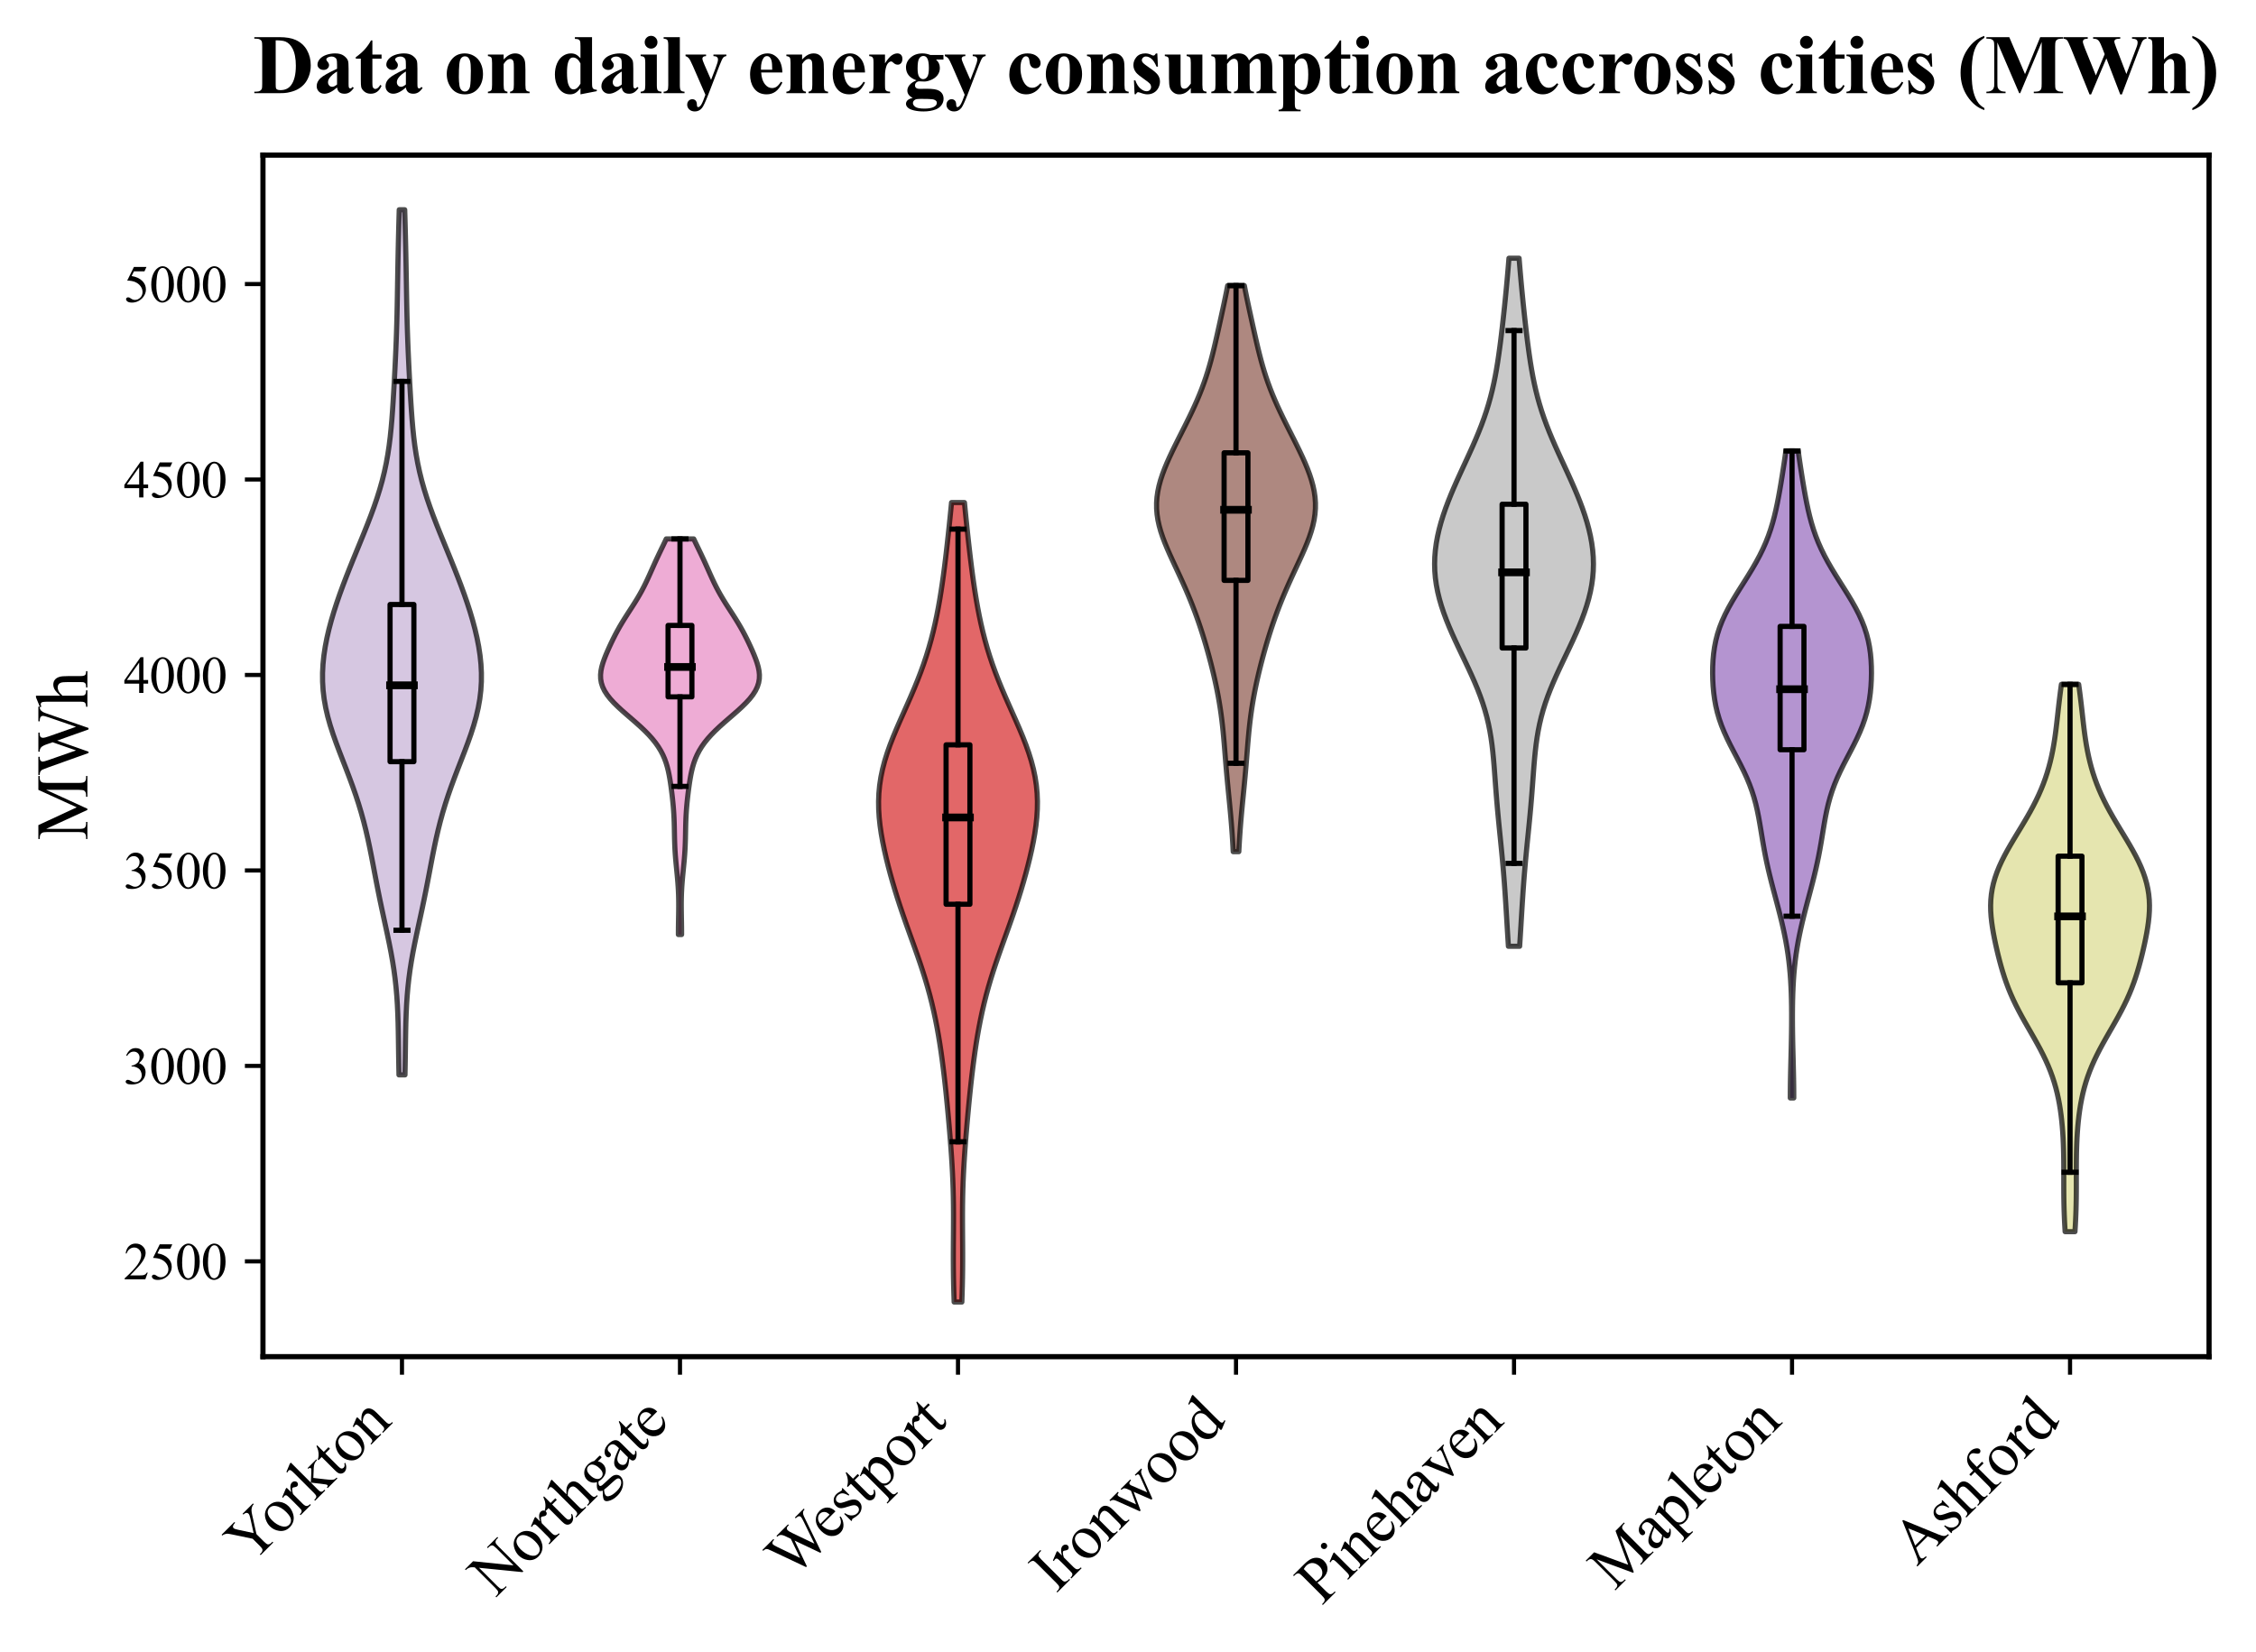 <?xml version="1.0" encoding="utf-8" standalone="no"?>
<!DOCTYPE svg PUBLIC "-//W3C//DTD SVG 1.1//EN"
  "http://www.w3.org/Graphics/SVG/1.1/DTD/svg11.dtd">
<svg xmlns:xlink="http://www.w3.org/1999/xlink" width="436.806pt" height="319.972pt" viewBox="0 0 436.806 319.972" xmlns="http://www.w3.org/2000/svg" version="1.1">
 <defs>
  <style type="text/css">*{stroke-linejoin: round; stroke-linecap: butt}</style>
 </defs>
 <g id="figure_1">
  <g id="patch_1">
   <path d="M 0 319.972 
L 436.806 319.972 
L 436.806 0 
L 0 0 
z
" style="fill: #ffffff"/>
  </g>
  <g id="axes_1">
   <g id="patch_2">
    <path d="M 50.916 262.719 
L 427.716 262.719 
L 427.716 30.045 
L 50.916 30.045 
z
" style="fill: #ffffff"/>
   </g>
   <g id="PolyCollection_1">
    <defs>
     <path id="mbaf74b57a6" d="M 78.412 -111.815 
L 77.249 -111.815 
L 77.215 -113.507 
L 77.187 -115.199 
L 77.163 -116.891 
L 77.139 -118.584 
L 77.111 -120.276 
L 77.073 -121.968 
L 77.018 -123.661 
L 76.939 -125.353 
L 76.829 -127.045 
L 76.683 -128.737 
L 76.499 -130.43 
L 76.273 -132.122 
L 76.008 -133.814 
L 75.708 -135.507 
L 75.378 -137.199 
L 75.026 -138.891 
L 74.662 -140.583 
L 74.293 -142.276 
L 73.928 -143.968 
L 73.571 -145.66 
L 73.227 -147.353 
L 72.895 -149.045 
L 72.571 -150.737 
L 72.25 -152.429 
L 71.925 -154.122 
L 71.586 -155.814 
L 71.226 -157.506 
L 70.837 -159.199 
L 70.411 -160.891 
L 69.944 -162.583 
L 69.435 -164.275 
L 68.883 -165.968 
L 68.293 -167.66 
L 67.67 -169.352 
L 67.023 -171.045 
L 66.366 -172.737 
L 65.711 -174.429 
L 65.076 -176.121 
L 64.478 -177.814 
L 63.933 -179.506 
L 63.458 -181.198 
L 63.065 -182.891 
L 62.764 -184.583 
L 62.56 -186.275 
L 62.457 -187.967 
L 62.451 -189.66 
L 62.538 -191.352 
L 62.714 -193.044 
L 62.97 -194.737 
L 63.298 -196.429 
L 63.692 -198.121 
L 64.143 -199.813 
L 64.646 -201.506 
L 65.193 -203.198 
L 65.778 -204.89 
L 66.397 -206.583 
L 67.042 -208.275 
L 67.708 -209.967 
L 68.39 -211.66 
L 69.082 -213.352 
L 69.776 -215.044 
L 70.466 -216.736 
L 71.141 -218.429 
L 71.794 -220.121 
L 72.415 -221.813 
L 72.994 -223.506 
L 73.525 -225.198 
L 74.002 -226.89 
L 74.42 -228.582 
L 74.781 -230.275 
L 75.087 -231.967 
L 75.341 -233.659 
L 75.552 -235.352 
L 75.726 -237.044 
L 75.873 -238.736 
L 75.998 -240.428 
L 76.11 -242.121 
L 76.212 -243.813 
L 76.309 -245.505 
L 76.4 -247.198 
L 76.487 -248.89 
L 76.569 -250.582 
L 76.644 -252.274 
L 76.712 -253.967 
L 76.771 -255.659 
L 76.822 -257.351 
L 76.865 -259.044 
L 76.901 -260.736 
L 76.933 -262.428 
L 76.962 -264.12 
L 76.99 -265.813 
L 77.019 -267.505 
L 77.05 -269.197 
L 77.083 -270.89 
L 77.12 -272.582 
L 77.16 -274.274 
L 77.203 -275.966 
L 77.25 -277.659 
L 77.298 -279.351 
L 78.362 -279.351 
L 78.362 -279.351 
L 78.411 -277.659 
L 78.457 -275.966 
L 78.5 -274.274 
L 78.541 -272.582 
L 78.577 -270.89 
L 78.611 -269.197 
L 78.641 -267.505 
L 78.67 -265.813 
L 78.698 -264.12 
L 78.727 -262.428 
L 78.759 -260.736 
L 78.796 -259.044 
L 78.839 -257.351 
L 78.89 -255.659 
L 78.949 -253.967 
L 79.016 -252.274 
L 79.092 -250.582 
L 79.173 -248.89 
L 79.26 -247.198 
L 79.352 -245.505 
L 79.448 -243.813 
L 79.55 -242.121 
L 79.662 -240.428 
L 79.788 -238.736 
L 79.934 -237.044 
L 80.108 -235.352 
L 80.319 -233.659 
L 80.574 -231.967 
L 80.879 -230.275 
L 81.24 -228.582 
L 81.659 -226.89 
L 82.135 -225.198 
L 82.666 -223.506 
L 83.246 -221.813 
L 83.866 -220.121 
L 84.519 -218.429 
L 85.195 -216.736 
L 85.884 -215.044 
L 86.578 -213.352 
L 87.27 -211.66 
L 87.952 -209.967 
L 88.619 -208.275 
L 89.264 -206.583 
L 89.882 -204.89 
L 90.467 -203.198 
L 91.015 -201.506 
L 91.517 -199.813 
L 91.969 -198.121 
L 92.362 -196.429 
L 92.691 -194.737 
L 92.947 -193.044 
L 93.122 -191.352 
L 93.21 -189.66 
L 93.204 -187.967 
L 93.1 -186.275 
L 92.897 -184.583 
L 92.596 -182.891 
L 92.203 -181.198 
L 91.727 -179.506 
L 91.183 -177.814 
L 90.584 -176.121 
L 89.949 -174.429 
L 89.295 -172.737 
L 88.637 -171.045 
L 87.991 -169.352 
L 87.368 -167.66 
L 86.777 -165.968 
L 86.226 -164.275 
L 85.716 -162.583 
L 85.25 -160.891 
L 84.824 -159.199 
L 84.434 -157.506 
L 84.074 -155.814 
L 83.736 -154.122 
L 83.41 -152.429 
L 83.09 -150.737 
L 82.766 -149.045 
L 82.433 -147.353 
L 82.089 -145.66 
L 81.733 -143.968 
L 81.367 -142.276 
L 80.999 -140.583 
L 80.634 -138.891 
L 80.282 -137.199 
L 79.952 -135.507 
L 79.652 -133.814 
L 79.387 -132.122 
L 79.162 -130.43 
L 78.977 -128.737 
L 78.832 -127.045 
L 78.722 -125.353 
L 78.643 -123.661 
L 78.587 -121.968 
L 78.549 -120.276 
L 78.521 -118.584 
L 78.498 -116.891 
L 78.474 -115.199 
L 78.446 -113.507 
L 78.412 -111.815 
z
" style="stroke: #000000; stroke-opacity: 0.7"/>
    </defs>
    <g clip-path="url(#p2c27eef0e6)">
     <use xlink:href="#mbaf74b57a6" x="0" y="319.972" style="fill: #c5b0d5; fill-opacity: 0.7; stroke: #000000; stroke-opacity: 0.7"/>
    </g>
   </g>
   <g id="PolyCollection_2">
    <defs>
     <path id="m065b4a817f" d="M 131.97 -138.993 
L 131.348 -138.993 
L 131.349 -139.767 
L 131.355 -140.541 
L 131.366 -141.314 
L 131.379 -142.088 
L 131.393 -142.862 
L 131.404 -143.636 
L 131.41 -144.41 
L 131.409 -145.184 
L 131.399 -145.958 
L 131.378 -146.732 
L 131.345 -147.506 
L 131.3 -148.279 
L 131.245 -149.053 
L 131.18 -149.827 
L 131.108 -150.601 
L 131.032 -151.375 
L 130.955 -152.149 
L 130.88 -152.923 
L 130.811 -153.697 
L 130.75 -154.47 
L 130.699 -155.244 
L 130.659 -156.018 
L 130.628 -156.792 
L 130.606 -157.566 
L 130.589 -158.34 
L 130.575 -159.114 
L 130.559 -159.888 
L 130.539 -160.661 
L 130.51 -161.435 
L 130.472 -162.209 
L 130.422 -162.983 
L 130.362 -163.757 
L 130.29 -164.531 
L 130.21 -165.305 
L 130.121 -166.079 
L 130.026 -166.853 
L 129.922 -167.626 
L 129.811 -168.4 
L 129.687 -169.174 
L 129.546 -169.948 
L 129.383 -170.722 
L 129.188 -171.496 
L 128.954 -172.27 
L 128.672 -173.044 
L 128.333 -173.817 
L 127.93 -174.591 
L 127.456 -175.365 
L 126.909 -176.139 
L 126.288 -176.913 
L 125.594 -177.687 
L 124.833 -178.461 
L 124.016 -179.235 
L 123.154 -180.008 
L 122.265 -180.782 
L 121.368 -181.556 
L 120.485 -182.33 
L 119.639 -183.104 
L 118.853 -183.878 
L 118.148 -184.652 
L 117.543 -185.426 
L 117.049 -186.199 
L 116.677 -186.973 
L 116.428 -187.747 
L 116.299 -188.521 
L 116.279 -189.295 
L 116.357 -190.069 
L 116.516 -190.843 
L 116.739 -191.617 
L 117.011 -192.391 
L 117.316 -193.164 
L 117.646 -193.938 
L 117.993 -194.712 
L 118.354 -195.486 
L 118.729 -196.26 
L 119.121 -197.034 
L 119.533 -197.808 
L 119.967 -198.582 
L 120.422 -199.355 
L 120.898 -200.129 
L 121.389 -200.903 
L 121.889 -201.677 
L 122.389 -202.451 
L 122.882 -203.225 
L 123.359 -203.999 
L 123.815 -204.773 
L 124.246 -205.546 
L 124.653 -206.32 
L 125.036 -207.094 
L 125.402 -207.868 
L 125.754 -208.642 
L 126.1 -209.416 
L 126.446 -210.19 
L 126.795 -210.964 
L 127.15 -211.738 
L 127.514 -212.511 
L 127.884 -213.285 
L 128.258 -214.059 
L 128.631 -214.833 
L 128.998 -215.607 
L 134.32 -215.607 
L 134.32 -215.607 
L 134.687 -214.833 
L 135.06 -214.059 
L 135.434 -213.285 
L 135.804 -212.511 
L 136.167 -211.738 
L 136.523 -210.964 
L 136.872 -210.19 
L 137.217 -209.416 
L 137.563 -208.642 
L 137.916 -207.868 
L 138.281 -207.094 
L 138.665 -206.32 
L 139.072 -205.546 
L 139.503 -204.773 
L 139.959 -203.999 
L 140.436 -203.225 
L 140.928 -202.451 
L 141.429 -201.677 
L 141.929 -200.903 
L 142.42 -200.129 
L 142.895 -199.355 
L 143.351 -198.582 
L 143.785 -197.808 
L 144.196 -197.034 
L 144.589 -196.26 
L 144.964 -195.486 
L 145.325 -194.712 
L 145.672 -193.938 
L 146.001 -193.164 
L 146.307 -192.391 
L 146.578 -191.617 
L 146.802 -190.843 
L 146.961 -190.069 
L 147.038 -189.295 
L 147.019 -188.521 
L 146.889 -187.747 
L 146.64 -186.973 
L 146.268 -186.199 
L 145.775 -185.426 
L 145.169 -184.652 
L 144.464 -183.878 
L 143.678 -183.104 
L 142.833 -182.33 
L 141.95 -181.556 
L 141.053 -180.782 
L 140.164 -180.008 
L 139.302 -179.235 
L 138.484 -178.461 
L 137.724 -177.687 
L 137.03 -176.913 
L 136.408 -176.139 
L 135.861 -175.365 
L 135.388 -174.591 
L 134.985 -173.817 
L 134.646 -173.044 
L 134.363 -172.27 
L 134.129 -171.496 
L 133.935 -170.722 
L 133.771 -169.948 
L 133.631 -169.174 
L 133.507 -168.4 
L 133.395 -167.626 
L 133.292 -166.853 
L 133.196 -166.079 
L 133.108 -165.305 
L 133.027 -164.531 
L 132.956 -163.757 
L 132.895 -162.983 
L 132.846 -162.209 
L 132.807 -161.435 
L 132.779 -160.661 
L 132.758 -159.888 
L 132.743 -159.114 
L 132.728 -158.34 
L 132.712 -157.566 
L 132.689 -156.792 
L 132.659 -156.018 
L 132.618 -155.244 
L 132.567 -154.47 
L 132.506 -153.697 
L 132.437 -152.923 
L 132.363 -152.149 
L 132.286 -151.375 
L 132.21 -150.601 
L 132.138 -149.827 
L 132.073 -149.053 
L 132.017 -148.279 
L 131.973 -147.506 
L 131.94 -146.732 
L 131.919 -145.958 
L 131.908 -145.184 
L 131.907 -144.41 
L 131.914 -143.636 
L 131.925 -142.862 
L 131.938 -142.088 
L 131.952 -141.314 
L 131.963 -140.541 
L 131.969 -139.767 
L 131.97 -138.993 
z
" style="stroke: #000000; stroke-opacity: 0.7"/>
    </defs>
    <g clip-path="url(#p2c27eef0e6)">
     <use xlink:href="#m065b4a817f" x="0" y="319.972" style="fill: #e78ac3; fill-opacity: 0.7; stroke: #000000; stroke-opacity: 0.7"/>
    </g>
   </g>
   <g id="PolyCollection_3">
    <defs>
     <path id="mae5b13ee60" d="M 186.234 -67.83 
L 184.741 -67.83 
L 184.689 -69.393 
L 184.646 -70.957 
L 184.614 -72.521 
L 184.594 -74.085 
L 184.584 -75.649 
L 184.583 -77.212 
L 184.589 -78.776 
L 184.6 -80.34 
L 184.61 -81.904 
L 184.617 -83.468 
L 184.616 -85.032 
L 184.606 -86.595 
L 184.582 -88.159 
L 184.543 -89.723 
L 184.488 -91.287 
L 184.418 -92.851 
L 184.333 -94.414 
L 184.235 -95.978 
L 184.126 -97.542 
L 184.006 -99.106 
L 183.88 -100.67 
L 183.746 -102.234 
L 183.607 -103.797 
L 183.462 -105.361 
L 183.31 -106.925 
L 183.152 -108.489 
L 182.985 -110.053 
L 182.809 -111.616 
L 182.62 -113.18 
L 182.418 -114.744 
L 182.2 -116.308 
L 181.965 -117.872 
L 181.708 -119.436 
L 181.429 -120.999 
L 181.123 -122.563 
L 180.789 -124.127 
L 180.425 -125.691 
L 180.028 -127.255 
L 179.599 -128.818 
L 179.137 -130.382 
L 178.645 -131.946 
L 178.128 -133.51 
L 177.588 -135.074 
L 177.034 -136.638 
L 176.472 -138.201 
L 175.909 -139.765 
L 175.352 -141.329 
L 174.807 -142.893 
L 174.278 -144.457 
L 173.769 -146.02 
L 173.282 -147.584 
L 172.819 -149.148 
L 172.379 -150.712 
L 171.964 -152.276 
L 171.577 -153.84 
L 171.221 -155.403 
L 170.901 -156.967 
L 170.623 -158.531 
L 170.396 -160.095 
L 170.229 -161.659 
L 170.13 -163.222 
L 170.108 -164.786 
L 170.169 -166.35 
L 170.318 -167.914 
L 170.557 -169.478 
L 170.884 -171.042 
L 171.294 -172.605 
L 171.782 -174.169 
L 172.336 -175.733 
L 172.945 -177.297 
L 173.597 -178.861 
L 174.277 -180.424 
L 174.972 -181.988 
L 175.668 -183.552 
L 176.355 -185.116 
L 177.022 -186.68 
L 177.661 -188.244 
L 178.265 -189.807 
L 178.83 -191.371 
L 179.354 -192.935 
L 179.835 -194.499 
L 180.276 -196.063 
L 180.677 -197.626 
L 181.043 -199.19 
L 181.375 -200.754 
L 181.677 -202.318 
L 181.954 -203.882 
L 182.208 -205.446 
L 182.443 -207.009 
L 182.663 -208.573 
L 182.868 -210.137 
L 183.063 -211.701 
L 183.248 -213.265 
L 183.426 -214.828 
L 183.598 -216.392 
L 183.765 -217.956 
L 183.927 -219.52 
L 184.084 -221.084 
L 184.236 -222.648 
L 186.739 -222.648 
L 186.739 -222.648 
L 186.891 -221.084 
L 187.048 -219.52 
L 187.21 -217.956 
L 187.377 -216.392 
L 187.548 -214.828 
L 187.727 -213.265 
L 187.912 -211.701 
L 188.107 -210.137 
L 188.312 -208.573 
L 188.531 -207.009 
L 188.766 -205.446 
L 189.021 -203.882 
L 189.298 -202.318 
L 189.6 -200.754 
L 189.932 -199.19 
L 190.297 -197.626 
L 190.699 -196.063 
L 191.139 -194.499 
L 191.621 -192.935 
L 192.145 -191.371 
L 192.71 -189.807 
L 193.314 -188.244 
L 193.952 -186.68 
L 194.619 -185.116 
L 195.306 -183.552 
L 196.003 -181.988 
L 196.698 -180.424 
L 197.378 -178.861 
L 198.03 -177.297 
L 198.639 -175.733 
L 199.193 -174.169 
L 199.68 -172.605 
L 200.091 -171.042 
L 200.418 -169.478 
L 200.657 -167.914 
L 200.806 -166.35 
L 200.867 -164.786 
L 200.845 -163.222 
L 200.746 -161.659 
L 200.579 -160.095 
L 200.352 -158.531 
L 200.074 -156.967 
L 199.754 -155.403 
L 199.397 -153.84 
L 199.01 -152.276 
L 198.596 -150.712 
L 198.156 -149.148 
L 197.692 -147.584 
L 197.205 -146.02 
L 196.696 -144.457 
L 196.168 -142.893 
L 195.622 -141.329 
L 195.065 -139.765 
L 194.502 -138.201 
L 193.94 -136.638 
L 193.386 -135.074 
L 192.847 -133.51 
L 192.329 -131.946 
L 191.838 -130.382 
L 191.376 -128.818 
L 190.947 -127.255 
L 190.55 -125.691 
L 190.185 -124.127 
L 189.852 -122.563 
L 189.546 -120.999 
L 189.267 -119.436 
L 189.01 -117.872 
L 188.774 -116.308 
L 188.557 -114.744 
L 188.355 -113.18 
L 188.166 -111.616 
L 187.99 -110.053 
L 187.823 -108.489 
L 187.664 -106.925 
L 187.513 -105.361 
L 187.368 -103.797 
L 187.229 -102.234 
L 187.095 -100.67 
L 186.968 -99.106 
L 186.849 -97.542 
L 186.74 -95.978 
L 186.642 -94.414 
L 186.557 -92.851 
L 186.487 -91.287 
L 186.432 -89.723 
L 186.393 -88.159 
L 186.369 -86.595 
L 186.358 -85.032 
L 186.358 -83.468 
L 186.365 -81.904 
L 186.375 -80.34 
L 186.385 -78.776 
L 186.391 -77.212 
L 186.391 -75.649 
L 186.381 -74.085 
L 186.36 -72.521 
L 186.329 -70.957 
L 186.286 -69.393 
L 186.234 -67.83 
z
" style="stroke: #000000; stroke-opacity: 0.7"/>
    </defs>
    <g clip-path="url(#p2c27eef0e6)">
     <use xlink:href="#mae5b13ee60" x="0" y="319.972" style="fill: #d62728; fill-opacity: 0.7; stroke: #000000; stroke-opacity: 0.7"/>
    </g>
   </g>
   <g id="PolyCollection_4">
    <defs>
     <path id="ma5e94607e7" d="M 239.858 -155.042 
L 238.774 -155.042 
L 238.714 -156.15 
L 238.648 -157.257 
L 238.575 -158.364 
L 238.495 -159.472 
L 238.409 -160.579 
L 238.315 -161.686 
L 238.215 -162.793 
L 238.111 -163.901 
L 238.003 -165.008 
L 237.893 -166.115 
L 237.784 -167.223 
L 237.677 -168.33 
L 237.574 -169.437 
L 237.474 -170.544 
L 237.379 -171.652 
L 237.288 -172.759 
L 237.198 -173.866 
L 237.109 -174.974 
L 237.018 -176.081 
L 236.921 -177.188 
L 236.816 -178.296 
L 236.701 -179.403 
L 236.573 -180.51 
L 236.43 -181.617 
L 236.271 -182.725 
L 236.095 -183.832 
L 235.903 -184.939 
L 235.694 -186.047 
L 235.468 -187.154 
L 235.228 -188.261 
L 234.974 -189.368 
L 234.707 -190.476 
L 234.427 -191.583 
L 234.135 -192.69 
L 233.831 -193.798 
L 233.515 -194.905 
L 233.187 -196.012 
L 232.845 -197.119 
L 232.489 -198.227 
L 232.118 -199.334 
L 231.73 -200.441 
L 231.325 -201.549 
L 230.902 -202.656 
L 230.461 -203.763 
L 230.002 -204.87 
L 229.527 -205.978 
L 229.036 -207.085 
L 228.533 -208.192 
L 228.021 -209.3 
L 227.504 -210.407 
L 226.99 -211.514 
L 226.485 -212.622 
L 225.999 -213.729 
L 225.541 -214.836 
L 225.121 -215.943 
L 224.75 -217.051 
L 224.439 -218.158 
L 224.195 -219.265 
L 224.028 -220.373 
L 223.94 -221.48 
L 223.936 -222.587 
L 224.015 -223.694 
L 224.174 -224.802 
L 224.409 -225.909 
L 224.711 -227.016 
L 225.075 -228.124 
L 225.491 -229.231 
L 225.95 -230.338 
L 226.443 -231.445 
L 226.963 -232.553 
L 227.503 -233.66 
L 228.055 -234.767 
L 228.614 -235.875 
L 229.173 -236.982 
L 229.728 -238.089 
L 230.272 -239.196 
L 230.803 -240.304 
L 231.315 -241.411 
L 231.804 -242.518 
L 232.269 -243.626 
L 232.706 -244.733 
L 233.116 -245.84 
L 233.497 -246.947 
L 233.851 -248.055 
L 234.18 -249.162 
L 234.487 -250.269 
L 234.775 -251.377 
L 235.049 -252.484 
L 235.311 -253.591 
L 235.565 -254.699 
L 235.814 -255.806 
L 236.06 -256.913 
L 236.304 -258.02 
L 236.547 -259.128 
L 236.788 -260.235 
L 237.026 -261.342 
L 237.259 -262.45 
L 237.485 -263.557 
L 237.702 -264.664 
L 240.93 -264.664 
L 240.93 -264.664 
L 241.147 -263.557 
L 241.373 -262.45 
L 241.606 -261.342 
L 241.844 -260.235 
L 242.085 -259.128 
L 242.328 -258.02 
L 242.572 -256.913 
L 242.818 -255.806 
L 243.067 -254.699 
L 243.321 -253.591 
L 243.583 -252.484 
L 243.857 -251.377 
L 244.145 -250.269 
L 244.452 -249.162 
L 244.781 -248.055 
L 245.135 -246.947 
L 245.516 -245.84 
L 245.925 -244.733 
L 246.363 -243.626 
L 246.827 -242.518 
L 247.317 -241.411 
L 247.829 -240.304 
L 248.36 -239.196 
L 248.904 -238.089 
L 249.459 -236.982 
L 250.018 -235.875 
L 250.577 -234.767 
L 251.129 -233.66 
L 251.668 -232.553 
L 252.189 -231.445 
L 252.682 -230.338 
L 253.141 -229.231 
L 253.557 -228.124 
L 253.92 -227.016 
L 254.223 -225.909 
L 254.458 -224.802 
L 254.617 -223.694 
L 254.696 -222.587 
L 254.691 -221.48 
L 254.604 -220.373 
L 254.437 -219.265 
L 254.193 -218.158 
L 253.882 -217.051 
L 253.511 -215.943 
L 253.091 -214.836 
L 252.633 -213.729 
L 252.147 -212.622 
L 251.642 -211.514 
L 251.127 -210.407 
L 250.611 -209.3 
L 250.099 -208.192 
L 249.596 -207.085 
L 249.105 -205.978 
L 248.63 -204.87 
L 248.171 -203.763 
L 247.73 -202.656 
L 247.307 -201.549 
L 246.902 -200.441 
L 246.514 -199.334 
L 246.143 -198.227 
L 245.787 -197.119 
L 245.445 -196.012 
L 245.117 -194.905 
L 244.801 -193.798 
L 244.497 -192.69 
L 244.205 -191.583 
L 243.925 -190.476 
L 243.658 -189.368 
L 243.404 -188.261 
L 243.163 -187.154 
L 242.938 -186.047 
L 242.729 -184.939 
L 242.536 -183.832 
L 242.361 -182.725 
L 242.202 -181.617 
L 242.059 -180.51 
L 241.931 -179.403 
L 241.815 -178.296 
L 241.711 -177.188 
L 241.614 -176.081 
L 241.523 -174.974 
L 241.433 -173.866 
L 241.344 -172.759 
L 241.253 -171.652 
L 241.158 -170.544 
L 241.058 -169.437 
L 240.955 -168.33 
L 240.848 -167.223 
L 240.739 -166.115 
L 240.629 -165.008 
L 240.521 -163.901 
L 240.416 -162.793 
L 240.317 -161.686 
L 240.223 -160.579 
L 240.136 -159.472 
L 240.057 -158.364 
L 239.984 -157.257 
L 239.918 -156.15 
L 239.858 -155.042 
z
" style="stroke: #000000; stroke-opacity: 0.7"/>
    </defs>
    <g clip-path="url(#p2c27eef0e6)">
     <use xlink:href="#ma5e94607e7" x="0" y="319.972" style="fill: #8c564b; fill-opacity: 0.7; stroke: #000000; stroke-opacity: 0.7"/>
    </g>
   </g>
   <g id="PolyCollection_5">
    <defs>
     <path id="mbb4d323aac" d="M 294.233 -136.722 
L 292.056 -136.722 
L 291.969 -138.068 
L 291.885 -139.413 
L 291.802 -140.759 
L 291.721 -142.105 
L 291.639 -143.451 
L 291.556 -144.797 
L 291.469 -146.143 
L 291.378 -147.489 
L 291.282 -148.835 
L 291.178 -150.18 
L 291.068 -151.526 
L 290.95 -152.872 
L 290.826 -154.218 
L 290.697 -155.564 
L 290.564 -156.91 
L 290.429 -158.256 
L 290.293 -159.602 
L 290.161 -160.947 
L 290.032 -162.293 
L 289.909 -163.639 
L 289.793 -164.985 
L 289.684 -166.331 
L 289.581 -167.677 
L 289.481 -169.023 
L 289.382 -170.369 
L 289.278 -171.714 
L 289.163 -173.06 
L 289.031 -174.406 
L 288.875 -175.752 
L 288.687 -177.098 
L 288.461 -178.444 
L 288.19 -179.79 
L 287.87 -181.136 
L 287.498 -182.482 
L 287.075 -183.827 
L 286.601 -185.173 
L 286.081 -186.519 
L 285.519 -187.865 
L 284.925 -189.211 
L 284.304 -190.557 
L 283.668 -191.903 
L 283.024 -193.249 
L 282.383 -194.594 
L 281.754 -195.94 
L 281.145 -197.286 
L 280.564 -198.632 
L 280.021 -199.978 
L 279.522 -201.324 
L 279.074 -202.67 
L 278.684 -204.016 
L 278.358 -205.361 
L 278.1 -206.707 
L 277.914 -208.053 
L 277.802 -209.399 
L 277.765 -210.745 
L 277.802 -212.091 
L 277.912 -213.437 
L 278.092 -214.783 
L 278.338 -216.128 
L 278.645 -217.474 
L 279.009 -218.82 
L 279.426 -220.166 
L 279.888 -221.512 
L 280.393 -222.858 
L 280.932 -224.204 
L 281.502 -225.55 
L 282.095 -226.895 
L 282.705 -228.241 
L 283.324 -229.587 
L 283.946 -230.933 
L 284.563 -232.279 
L 285.168 -233.625 
L 285.753 -234.971 
L 286.313 -236.317 
L 286.842 -237.662 
L 287.335 -239.008 
L 287.791 -240.354 
L 288.207 -241.7 
L 288.584 -243.046 
L 288.923 -244.392 
L 289.227 -245.738 
L 289.5 -247.084 
L 289.745 -248.429 
L 289.966 -249.775 
L 290.168 -251.121 
L 290.355 -252.467 
L 290.531 -253.813 
L 290.696 -255.159 
L 290.855 -256.505 
L 291.007 -257.851 
L 291.154 -259.196 
L 291.297 -260.542 
L 291.435 -261.888 
L 291.568 -263.234 
L 291.696 -264.58 
L 291.82 -265.926 
L 291.939 -267.272 
L 292.053 -268.618 
L 292.163 -269.964 
L 294.126 -269.964 
L 294.126 -269.964 
L 294.236 -268.618 
L 294.35 -267.272 
L 294.469 -265.926 
L 294.593 -264.58 
L 294.721 -263.234 
L 294.854 -261.888 
L 294.992 -260.542 
L 295.135 -259.196 
L 295.282 -257.851 
L 295.434 -256.505 
L 295.593 -255.159 
L 295.758 -253.813 
L 295.934 -252.467 
L 296.121 -251.121 
L 296.323 -249.775 
L 296.545 -248.429 
L 296.789 -247.084 
L 297.062 -245.738 
L 297.366 -244.392 
L 297.705 -243.046 
L 298.082 -241.7 
L 298.498 -240.354 
L 298.954 -239.008 
L 299.447 -237.662 
L 299.976 -236.317 
L 300.536 -234.971 
L 301.121 -233.625 
L 301.726 -232.279 
L 302.343 -230.933 
L 302.965 -229.587 
L 303.584 -228.241 
L 304.194 -226.895 
L 304.787 -225.55 
L 305.357 -224.204 
L 305.896 -222.858 
L 306.401 -221.512 
L 306.863 -220.166 
L 307.28 -218.82 
L 307.644 -217.474 
L 307.951 -216.128 
L 308.197 -214.783 
L 308.377 -213.437 
L 308.487 -212.091 
L 308.524 -210.745 
L 308.487 -209.399 
L 308.375 -208.053 
L 308.189 -206.707 
L 307.931 -205.361 
L 307.605 -204.016 
L 307.215 -202.67 
L 306.767 -201.324 
L 306.268 -199.978 
L 305.725 -198.632 
L 305.144 -197.286 
L 304.535 -195.94 
L 303.906 -194.594 
L 303.265 -193.249 
L 302.621 -191.903 
L 301.985 -190.557 
L 301.365 -189.211 
L 300.77 -187.865 
L 300.208 -186.519 
L 299.688 -185.173 
L 299.214 -183.827 
L 298.791 -182.482 
L 298.419 -181.136 
L 298.099 -179.79 
L 297.828 -178.444 
L 297.602 -177.098 
L 297.414 -175.752 
L 297.258 -174.406 
L 297.126 -173.06 
L 297.011 -171.714 
L 296.907 -170.369 
L 296.808 -169.023 
L 296.708 -167.677 
L 296.605 -166.331 
L 296.496 -164.985 
L 296.38 -163.639 
L 296.257 -162.293 
L 296.128 -160.947 
L 295.996 -159.602 
L 295.86 -158.256 
L 295.725 -156.91 
L 295.592 -155.564 
L 295.463 -154.218 
L 295.339 -152.872 
L 295.221 -151.526 
L 295.111 -150.18 
L 295.007 -148.835 
L 294.911 -147.489 
L 294.82 -146.143 
L 294.733 -144.797 
L 294.65 -143.451 
L 294.568 -142.105 
L 294.487 -140.759 
L 294.404 -139.413 
L 294.32 -138.068 
L 294.233 -136.722 
z
" style="stroke: #000000; stroke-opacity: 0.7"/>
    </defs>
    <g clip-path="url(#p2c27eef0e6)">
     <use xlink:href="#mbb4d323aac" x="0" y="319.972" style="fill: #b3b3b3; fill-opacity: 0.7; stroke: #000000; stroke-opacity: 0.7"/>
    </g>
   </g>
   <g id="PolyCollection_6">
    <defs>
     <path id="m2b747379ff" d="M 347.309 -107.348 
L 346.637 -107.348 
L 346.642 -108.613 
L 346.654 -109.879 
L 346.674 -111.145 
L 346.7 -112.41 
L 346.73 -113.676 
L 346.762 -114.941 
L 346.794 -116.207 
L 346.824 -117.473 
L 346.85 -118.738 
L 346.871 -120.004 
L 346.886 -121.269 
L 346.894 -122.535 
L 346.893 -123.8 
L 346.882 -125.066 
L 346.859 -126.332 
L 346.822 -127.597 
L 346.769 -128.863 
L 346.699 -130.128 
L 346.607 -131.394 
L 346.491 -132.66 
L 346.351 -133.925 
L 346.184 -135.191 
L 345.989 -136.456 
L 345.768 -137.722 
L 345.52 -138.987 
L 345.248 -140.253 
L 344.955 -141.519 
L 344.644 -142.784 
L 344.32 -144.05 
L 343.987 -145.315 
L 343.65 -146.581 
L 343.314 -147.847 
L 342.986 -149.112 
L 342.669 -150.378 
L 342.367 -151.643 
L 342.085 -152.909 
L 341.823 -154.174 
L 341.582 -155.44 
L 341.358 -156.706 
L 341.146 -157.971 
L 340.938 -159.237 
L 340.726 -160.502 
L 340.498 -161.768 
L 340.242 -163.034 
L 339.946 -164.299 
L 339.599 -165.565 
L 339.195 -166.83 
L 338.729 -168.096 
L 338.203 -169.361 
L 337.621 -170.627 
L 336.995 -171.893 
L 336.342 -173.158 
L 335.678 -174.424 
L 335.025 -175.689 
L 334.403 -176.955 
L 333.828 -178.221 
L 333.315 -179.486 
L 332.873 -180.752 
L 332.504 -182.017 
L 332.207 -183.283 
L 331.978 -184.548 
L 331.808 -185.814 
L 331.691 -187.08 
L 331.621 -188.345 
L 331.593 -189.611 
L 331.61 -190.876 
L 331.673 -192.142 
L 331.789 -193.408 
L 331.968 -194.673 
L 332.217 -195.939 
L 332.544 -197.204 
L 332.954 -198.47 
L 333.448 -199.735 
L 334.024 -201.001 
L 334.673 -202.267 
L 335.385 -203.532 
L 336.145 -204.798 
L 336.934 -206.063 
L 337.735 -207.329 
L 338.529 -208.595 
L 339.298 -209.86 
L 340.028 -211.126 
L 340.708 -212.391 
L 341.33 -213.657 
L 341.89 -214.922 
L 342.388 -216.188 
L 342.827 -217.454 
L 343.213 -218.719 
L 343.552 -219.985 
L 343.853 -221.25 
L 344.123 -222.516 
L 344.369 -223.782 
L 344.598 -225.047 
L 344.814 -226.313 
L 345.021 -227.578 
L 345.22 -228.844 
L 345.413 -230.109 
L 345.599 -231.375 
L 345.776 -232.641 
L 348.17 -232.641 
L 348.17 -232.641 
L 348.348 -231.375 
L 348.533 -230.109 
L 348.726 -228.844 
L 348.925 -227.578 
L 349.132 -226.313 
L 349.348 -225.047 
L 349.577 -223.782 
L 349.824 -222.516 
L 350.094 -221.25 
L 350.394 -219.985 
L 350.734 -218.719 
L 351.119 -217.454 
L 351.559 -216.188 
L 352.057 -214.922 
L 352.617 -213.657 
L 353.238 -212.391 
L 353.918 -211.126 
L 354.648 -209.86 
L 355.418 -208.595 
L 356.211 -207.329 
L 357.012 -206.063 
L 357.802 -204.798 
L 358.561 -203.532 
L 359.273 -202.267 
L 359.923 -201.001 
L 360.498 -199.735 
L 360.992 -198.47 
L 361.402 -197.204 
L 361.729 -195.939 
L 361.978 -194.673 
L 362.157 -193.408 
L 362.273 -192.142 
L 362.337 -190.876 
L 362.353 -189.611 
L 362.325 -188.345 
L 362.255 -187.08 
L 362.138 -185.814 
L 361.968 -184.548 
L 361.739 -183.283 
L 361.442 -182.017 
L 361.073 -180.752 
L 360.631 -179.486 
L 360.118 -178.221 
L 359.544 -176.955 
L 358.921 -175.689 
L 358.268 -174.424 
L 357.605 -173.158 
L 356.951 -171.893 
L 356.325 -170.627 
L 355.743 -169.361 
L 355.217 -168.096 
L 354.751 -166.83 
L 354.347 -165.565 
L 354 -164.299 
L 353.704 -163.034 
L 353.448 -161.768 
L 353.22 -160.502 
L 353.008 -159.237 
L 352.8 -157.971 
L 352.589 -156.706 
L 352.364 -155.44 
L 352.123 -154.174 
L 351.861 -152.909 
L 351.579 -151.643 
L 351.278 -150.378 
L 350.961 -149.112 
L 350.632 -147.847 
L 350.296 -146.581 
L 349.959 -145.315 
L 349.626 -144.05 
L 349.302 -142.784 
L 348.991 -141.519 
L 348.698 -140.253 
L 348.426 -138.987 
L 348.178 -137.722 
L 347.957 -136.456 
L 347.762 -135.191 
L 347.595 -133.925 
L 347.455 -132.66 
L 347.34 -131.394 
L 347.248 -130.128 
L 347.177 -128.863 
L 347.124 -127.597 
L 347.088 -126.332 
L 347.065 -125.066 
L 347.053 -123.8 
L 347.052 -122.535 
L 347.06 -121.269 
L 347.075 -120.004 
L 347.096 -118.738 
L 347.122 -117.473 
L 347.152 -116.207 
L 347.184 -114.941 
L 347.216 -113.676 
L 347.246 -112.41 
L 347.272 -111.145 
L 347.292 -109.879 
L 347.305 -108.613 
L 347.309 -107.348 
z
" style="stroke: #000000; stroke-opacity: 0.7"/>
    </defs>
    <g clip-path="url(#p2c27eef0e6)">
     <use xlink:href="#m2b747379ff" x="0" y="319.972" style="fill: #9467bd; fill-opacity: 0.7; stroke: #000000; stroke-opacity: 0.7"/>
    </g>
   </g>
   <g id="PolyCollection_7">
    <defs>
     <path id="mf25b7bc7cb" d="M 401.754 -81.457 
L 399.849 -81.457 
L 399.785 -82.527 
L 399.729 -83.598 
L 399.683 -84.668 
L 399.647 -85.739 
L 399.62 -86.81 
L 399.602 -87.88 
L 399.592 -88.951 
L 399.588 -90.021 
L 399.587 -91.092 
L 399.588 -92.162 
L 399.589 -93.233 
L 399.586 -94.304 
L 399.577 -95.374 
L 399.561 -96.445 
L 399.535 -97.515 
L 399.498 -98.586 
L 399.447 -99.657 
L 399.381 -100.727 
L 399.298 -101.798 
L 399.197 -102.868 
L 399.075 -103.939 
L 398.929 -105.009 
L 398.757 -106.08 
L 398.556 -107.151 
L 398.322 -108.221 
L 398.052 -109.292 
L 397.744 -110.362 
L 397.395 -111.433 
L 397.003 -112.504 
L 396.569 -113.574 
L 396.093 -114.645 
L 395.578 -115.715 
L 395.028 -116.786 
L 394.45 -117.856 
L 393.851 -118.927 
L 393.239 -119.998 
L 392.624 -121.068 
L 392.013 -122.139 
L 391.418 -123.209 
L 390.844 -124.28 
L 390.299 -125.351 
L 389.787 -126.421 
L 389.311 -127.492 
L 388.872 -128.562 
L 388.47 -129.633 
L 388.101 -130.703 
L 387.762 -131.774 
L 387.449 -132.845 
L 387.159 -133.915 
L 386.886 -134.986 
L 386.63 -136.056 
L 386.389 -137.127 
L 386.164 -138.198 
L 385.959 -139.268 
L 385.778 -140.339 
L 385.626 -141.409 
L 385.511 -142.48 
L 385.441 -143.55 
L 385.422 -144.621 
L 385.461 -145.692 
L 385.563 -146.762 
L 385.731 -147.833 
L 385.967 -148.903 
L 386.272 -149.974 
L 386.642 -151.045 
L 387.074 -152.115 
L 387.562 -153.186 
L 388.099 -154.256 
L 388.678 -155.327 
L 389.289 -156.397 
L 389.923 -157.468 
L 390.57 -158.539 
L 391.22 -159.609 
L 391.863 -160.68 
L 392.492 -161.75 
L 393.099 -162.821 
L 393.676 -163.892 
L 394.221 -164.962 
L 394.729 -166.033 
L 395.198 -167.103 
L 395.628 -168.174 
L 396.018 -169.244 
L 396.371 -170.315 
L 396.687 -171.386 
L 396.969 -172.456 
L 397.219 -173.527 
L 397.44 -174.597 
L 397.634 -175.668 
L 397.807 -176.739 
L 397.96 -177.809 
L 398.098 -178.88 
L 398.226 -179.95 
L 398.348 -181.021 
L 398.468 -182.092 
L 398.589 -183.162 
L 398.714 -184.233 
L 398.845 -185.303 
L 398.983 -186.374 
L 399.128 -187.444 
L 402.475 -187.444 
L 402.475 -187.444 
L 402.62 -186.374 
L 402.758 -185.303 
L 402.889 -184.233 
L 403.015 -183.162 
L 403.136 -182.092 
L 403.255 -181.021 
L 403.377 -179.95 
L 403.505 -178.88 
L 403.643 -177.809 
L 403.797 -176.739 
L 403.969 -175.668 
L 404.164 -174.597 
L 404.384 -173.527 
L 404.634 -172.456 
L 404.916 -171.386 
L 405.232 -170.315 
L 405.585 -169.244 
L 405.976 -168.174 
L 406.405 -167.103 
L 406.874 -166.033 
L 407.382 -164.962 
L 407.927 -163.892 
L 408.505 -162.821 
L 409.111 -161.75 
L 409.74 -160.68 
L 410.384 -159.609 
L 411.033 -158.539 
L 411.68 -157.468 
L 412.314 -156.397 
L 412.925 -155.327 
L 413.504 -154.256 
L 414.041 -153.186 
L 414.53 -152.115 
L 414.962 -151.045 
L 415.332 -149.974 
L 415.636 -148.903 
L 415.872 -147.833 
L 416.041 -146.762 
L 416.142 -145.692 
L 416.181 -144.621 
L 416.162 -143.55 
L 416.092 -142.48 
L 415.977 -141.409 
L 415.826 -140.339 
L 415.644 -139.268 
L 415.439 -138.198 
L 415.214 -137.127 
L 414.973 -136.056 
L 414.717 -134.986 
L 414.445 -133.915 
L 414.154 -132.845 
L 413.841 -131.774 
L 413.502 -130.703 
L 413.133 -129.633 
L 412.731 -128.562 
L 412.292 -127.492 
L 411.817 -126.421 
L 411.305 -125.351 
L 410.76 -124.28 
L 410.186 -123.209 
L 409.59 -122.139 
L 408.98 -121.068 
L 408.364 -119.998 
L 407.752 -118.927 
L 407.153 -117.856 
L 406.575 -116.786 
L 406.026 -115.715 
L 405.511 -114.645 
L 405.035 -113.574 
L 404.6 -112.504 
L 404.209 -111.433 
L 403.859 -110.362 
L 403.551 -109.292 
L 403.281 -108.221 
L 403.048 -107.151 
L 402.846 -106.08 
L 402.674 -105.009 
L 402.528 -103.939 
L 402.406 -102.868 
L 402.305 -101.798 
L 402.222 -100.727 
L 402.156 -99.657 
L 402.106 -98.586 
L 402.068 -97.515 
L 402.042 -96.445 
L 402.026 -95.374 
L 402.018 -94.304 
L 402.015 -93.233 
L 402.015 -92.162 
L 402.016 -91.092 
L 402.016 -90.021 
L 402.011 -88.951 
L 402.001 -87.88 
L 401.983 -86.81 
L 401.957 -85.739 
L 401.92 -84.668 
L 401.874 -83.598 
L 401.818 -82.527 
L 401.754 -81.457 
z
" style="stroke: #000000; stroke-opacity: 0.7"/>
    </defs>
    <g clip-path="url(#p2c27eef0e6)">
     <use xlink:href="#mf25b7bc7cb" x="0" y="319.972" style="fill: #dbdb8d; fill-opacity: 0.7; stroke: #000000; stroke-opacity: 0.7"/>
    </g>
   </g>
   <g id="matplotlib.axis_1">
    <g id="xtick_1">
     <g id="line2d_1">
      <defs>
       <path id="m10f0782965" d="M 0 0 
L 0 3.5 
" style="stroke: #000000; stroke-width: 0.8"/>
      </defs>
      <g>
       <use xlink:href="#m10f0782965" x="77.83" y="262.719" style="stroke: #000000; stroke-width: 0.8"/>
      </g>
     </g>
     <g id="text_1">
      <!-- Yorkton -->
      <g transform="translate(48.583 303.043) rotate(-45) scale(0.12 -0.12)">
       <defs>
        <path id="TimesNewRomanPSMT-59" d="M 3050 4238 
L 4528 4238 
L 4528 4122 
L 4447 4122 
Q 4366 4122 4209 4050 
Q 4053 3978 3925 3843 
Q 3797 3709 3609 3406 
L 2588 1797 
L 2588 734 
Q 2588 344 2675 247 
Q 2794 116 3050 116 
L 3188 116 
L 3188 0 
L 1388 0 
L 1388 116 
L 1538 116 
Q 1806 116 1919 278 
Q 1988 378 1988 734 
L 1988 1738 
L 825 3513 
Q 619 3825 545 3903 
Q 472 3981 241 4091 
Q 178 4122 59 4122 
L 59 4238 
L 1872 4238 
L 1872 4122 
L 1778 4122 
Q 1631 4122 1507 4053 
Q 1384 3984 1384 3847 
Q 1384 3734 1575 3441 
L 2459 2075 
L 3291 3381 
Q 3478 3675 3478 3819 
Q 3478 3906 3433 3975 
Q 3388 4044 3303 4083 
Q 3219 4122 3050 4122 
L 3050 4238 
z
" transform="scale(0.016)"/>
        <path id="TimesNewRomanPSMT-6f" d="M 1600 2947 
Q 2250 2947 2644 2453 
Q 2978 2031 2978 1484 
Q 2978 1100 2793 706 
Q 2609 313 2286 112 
Q 1963 -88 1566 -88 
Q 919 -88 538 428 
Q 216 863 216 1403 
Q 216 1797 411 2186 
Q 606 2575 925 2761 
Q 1244 2947 1600 2947 
z
M 1503 2744 
Q 1338 2744 1170 2645 
Q 1003 2547 900 2300 
Q 797 2053 797 1666 
Q 797 1041 1045 587 
Q 1294 134 1700 134 
Q 2003 134 2200 384 
Q 2397 634 2397 1244 
Q 2397 2006 2069 2444 
Q 1847 2744 1503 2744 
z
" transform="scale(0.016)"/>
        <path id="TimesNewRomanPSMT-72" d="M 1038 2947 
L 1038 2303 
Q 1397 2947 1775 2947 
Q 1947 2947 2059 2842 
Q 2172 2738 2172 2600 
Q 2172 2478 2090 2393 
Q 2009 2309 1897 2309 
Q 1788 2309 1652 2417 
Q 1516 2525 1450 2525 
Q 1394 2525 1328 2463 
Q 1188 2334 1038 2041 
L 1038 669 
Q 1038 431 1097 309 
Q 1138 225 1241 169 
Q 1344 113 1538 113 
L 1538 0 
L 72 0 
L 72 113 
Q 291 113 397 181 
Q 475 231 506 341 
Q 522 394 522 644 
L 522 1753 
Q 522 2253 501 2348 
Q 481 2444 426 2487 
Q 372 2531 291 2531 
Q 194 2531 72 2484 
L 41 2597 
L 906 2947 
L 1038 2947 
z
" transform="scale(0.016)"/>
        <path id="TimesNewRomanPSMT-6b" d="M 1047 4444 
L 1047 1597 
L 1775 2259 
Q 2006 2472 2044 2528 
Q 2069 2566 2069 2603 
Q 2069 2666 2017 2711 
Q 1966 2756 1847 2763 
L 1847 2863 
L 3091 2863 
L 3091 2763 
Q 2834 2756 2664 2684 
Q 2494 2613 2291 2428 
L 1556 1750 
L 2291 822 
Q 2597 438 2703 334 
Q 2853 188 2966 144 
Q 3044 113 3238 113 
L 3238 0 
L 1847 0 
L 1847 113 
Q 1966 116 2008 148 
Q 2050 181 2050 241 
Q 2050 313 1925 472 
L 1047 1594 
L 1047 644 
Q 1047 366 1086 278 
Q 1125 191 1197 153 
Q 1269 116 1509 113 
L 1509 0 
L 53 0 
L 53 113 
Q 272 113 381 166 
Q 447 200 481 272 
Q 528 375 528 628 
L 528 3234 
Q 528 3731 506 3842 
Q 484 3953 434 3995 
Q 384 4038 303 4038 
Q 238 4038 106 3984 
L 53 4094 
L 903 4444 
L 1047 4444 
z
" transform="scale(0.016)"/>
        <path id="TimesNewRomanPSMT-74" d="M 1031 3803 
L 1031 2863 
L 1700 2863 
L 1700 2644 
L 1031 2644 
L 1031 788 
Q 1031 509 1111 412 
Q 1191 316 1316 316 
Q 1419 316 1516 380 
Q 1613 444 1666 569 
L 1788 569 
Q 1678 263 1478 108 
Q 1278 -47 1066 -47 
Q 922 -47 784 33 
Q 647 113 581 261 
Q 516 409 516 719 
L 516 2644 
L 63 2644 
L 63 2747 
Q 234 2816 414 2980 
Q 594 3144 734 3369 
Q 806 3488 934 3803 
L 1031 3803 
z
" transform="scale(0.016)"/>
        <path id="TimesNewRomanPSMT-6e" d="M 1034 2341 
Q 1538 2947 1994 2947 
Q 2228 2947 2397 2830 
Q 2566 2713 2666 2444 
Q 2734 2256 2734 1869 
L 2734 647 
Q 2734 375 2778 278 
Q 2813 200 2889 156 
Q 2966 113 3172 113 
L 3172 0 
L 1756 0 
L 1756 113 
L 1816 113 
Q 2016 113 2095 173 
Q 2175 234 2206 353 
Q 2219 400 2219 647 
L 2219 1819 
Q 2219 2209 2117 2386 
Q 2016 2563 1775 2563 
Q 1403 2563 1034 2156 
L 1034 647 
Q 1034 356 1069 288 
Q 1113 197 1189 155 
Q 1266 113 1500 113 
L 1500 0 
L 84 0 
L 84 113 
L 147 113 
Q 366 113 442 223 
Q 519 334 519 647 
L 519 1709 
Q 519 2225 495 2337 
Q 472 2450 423 2490 
Q 375 2531 294 2531 
Q 206 2531 84 2484 
L 38 2597 
L 900 2947 
L 1034 2947 
L 1034 2341 
z
" transform="scale(0.016)"/>
       </defs>
       <use xlink:href="#TimesNewRomanPSMT-59"/>
       <use xlink:href="#TimesNewRomanPSMT-6f" x="62.217"/>
       <use xlink:href="#TimesNewRomanPSMT-72" x="112.217"/>
       <use xlink:href="#TimesNewRomanPSMT-6b" x="145.518"/>
       <use xlink:href="#TimesNewRomanPSMT-74" x="195.518"/>
       <use xlink:href="#TimesNewRomanPSMT-6f" x="223.301"/>
       <use xlink:href="#TimesNewRomanPSMT-6e" x="273.301"/>
      </g>
     </g>
    </g>
    <g id="xtick_2">
     <g id="line2d_2">
      <g>
       <use xlink:href="#m10f0782965" x="131.659" y="262.719" style="stroke: #000000; stroke-width: 0.8"/>
      </g>
     </g>
     <g id="text_2">
      <!-- Northgate -->
      <g transform="translate(95.899 309.54) rotate(-45) scale(0.12 -0.12)">
       <defs>
        <path id="TimesNewRomanPSMT-4e" d="M -84 4238 
L 1066 4238 
L 3656 1059 
L 3656 3503 
Q 3656 3894 3569 3991 
Q 3453 4122 3203 4122 
L 3056 4122 
L 3056 4238 
L 4531 4238 
L 4531 4122 
L 4381 4122 
Q 4113 4122 4000 3959 
Q 3931 3859 3931 3503 
L 3931 -69 
L 3819 -69 
L 1025 3344 
L 1025 734 
Q 1025 344 1109 247 
Q 1228 116 1475 116 
L 1625 116 
L 1625 0 
L 150 0 
L 150 116 
L 297 116 
Q 569 116 681 278 
Q 750 378 750 734 
L 750 3681 
Q 566 3897 470 3965 
Q 375 4034 191 4094 
Q 100 4122 -84 4122 
L -84 4238 
z
" transform="scale(0.016)"/>
        <path id="TimesNewRomanPSMT-68" d="M 1041 4444 
L 1041 2350 
Q 1388 2731 1591 2839 
Q 1794 2947 1997 2947 
Q 2241 2947 2416 2812 
Q 2591 2678 2675 2391 
Q 2734 2191 2734 1659 
L 2734 647 
Q 2734 375 2778 275 
Q 2809 200 2884 156 
Q 2959 113 3159 113 
L 3159 0 
L 1753 0 
L 1753 113 
L 1819 113 
Q 2019 113 2097 173 
Q 2175 234 2206 353 
Q 2216 403 2216 647 
L 2216 1659 
Q 2216 2128 2167 2275 
Q 2119 2422 2012 2495 
Q 1906 2569 1756 2569 
Q 1603 2569 1437 2487 
Q 1272 2406 1041 2159 
L 1041 647 
Q 1041 353 1073 281 
Q 1106 209 1195 161 
Q 1284 113 1503 113 
L 1503 0 
L 84 0 
L 84 113 
Q 275 113 384 172 
Q 447 203 484 290 
Q 522 378 522 647 
L 522 3238 
Q 522 3728 498 3840 
Q 475 3953 426 3993 
Q 378 4034 297 4034 
Q 231 4034 84 3984 
L 41 4094 
L 897 4444 
L 1041 4444 
z
" transform="scale(0.016)"/>
        <path id="TimesNewRomanPSMT-67" d="M 966 1044 
Q 703 1172 562 1401 
Q 422 1631 422 1909 
Q 422 2334 742 2640 
Q 1063 2947 1563 2947 
Q 1972 2947 2272 2747 
L 2878 2747 
Q 3013 2747 3034 2739 
Q 3056 2731 3066 2713 
Q 3084 2684 3084 2613 
Q 3084 2531 3069 2500 
Q 3059 2484 3036 2475 
Q 3013 2466 2878 2466 
L 2506 2466 
Q 2681 2241 2681 1891 
Q 2681 1491 2375 1206 
Q 2069 922 1553 922 
Q 1341 922 1119 984 
Q 981 866 932 777 
Q 884 688 884 625 
Q 884 572 936 522 
Q 988 472 1138 450 
Q 1225 438 1575 428 
Q 2219 413 2409 384 
Q 2700 344 2873 169 
Q 3047 -6 3047 -263 
Q 3047 -616 2716 -925 
Q 2228 -1381 1444 -1381 
Q 841 -1381 425 -1109 
Q 191 -953 191 -784 
Q 191 -709 225 -634 
Q 278 -519 444 -313 
Q 466 -284 763 25 
Q 600 122 533 198 
Q 466 275 466 372 
Q 466 481 555 628 
Q 644 775 966 1044 
z
M 1509 2797 
Q 1278 2797 1122 2612 
Q 966 2428 966 2047 
Q 966 1553 1178 1281 
Q 1341 1075 1591 1075 
Q 1828 1075 1981 1253 
Q 2134 1431 2134 1813 
Q 2134 2309 1919 2591 
Q 1759 2797 1509 2797 
z
M 934 0 
Q 788 -159 713 -296 
Q 638 -434 638 -550 
Q 638 -700 819 -813 
Q 1131 -1006 1722 -1006 
Q 2284 -1006 2551 -807 
Q 2819 -609 2819 -384 
Q 2819 -222 2659 -153 
Q 2497 -84 2016 -72 
Q 1313 -53 934 0 
z
" transform="scale(0.016)"/>
        <path id="TimesNewRomanPSMT-61" d="M 1822 413 
Q 1381 72 1269 19 
Q 1100 -59 909 -59 
Q 613 -59 420 144 
Q 228 347 228 678 
Q 228 888 322 1041 
Q 450 1253 767 1440 
Q 1084 1628 1822 1897 
L 1822 2009 
Q 1822 2438 1686 2597 
Q 1550 2756 1291 2756 
Q 1094 2756 978 2650 
Q 859 2544 859 2406 
L 866 2225 
Q 866 2081 792 2003 
Q 719 1925 600 1925 
Q 484 1925 411 2006 
Q 338 2088 338 2228 
Q 338 2497 613 2722 
Q 888 2947 1384 2947 
Q 1766 2947 2009 2819 
Q 2194 2722 2281 2516 
Q 2338 2381 2338 1966 
L 2338 994 
Q 2338 584 2353 492 
Q 2369 400 2405 369 
Q 2441 338 2488 338 
Q 2538 338 2575 359 
Q 2641 400 2828 588 
L 2828 413 
Q 2478 -56 2159 -56 
Q 2006 -56 1915 50 
Q 1825 156 1822 413 
z
M 1822 616 
L 1822 1706 
Q 1350 1519 1213 1441 
Q 966 1303 859 1153 
Q 753 1003 753 825 
Q 753 600 887 451 
Q 1022 303 1197 303 
Q 1434 303 1822 616 
z
" transform="scale(0.016)"/>
        <path id="TimesNewRomanPSMT-65" d="M 681 1784 
Q 678 1147 991 784 
Q 1303 422 1725 422 
Q 2006 422 2214 576 
Q 2422 731 2563 1106 
L 2659 1044 
Q 2594 616 2278 264 
Q 1963 -88 1488 -88 
Q 972 -88 605 314 
Q 238 716 238 1394 
Q 238 2128 614 2539 
Q 991 2950 1559 2950 
Q 2041 2950 2350 2633 
Q 2659 2316 2659 1784 
L 681 1784 
z
M 681 1966 
L 2006 1966 
Q 1991 2241 1941 2353 
Q 1863 2528 1708 2628 
Q 1553 2728 1384 2728 
Q 1125 2728 920 2526 
Q 716 2325 681 1966 
z
" transform="scale(0.016)"/>
       </defs>
       <use xlink:href="#TimesNewRomanPSMT-4e"/>
       <use xlink:href="#TimesNewRomanPSMT-6f" x="72.217"/>
       <use xlink:href="#TimesNewRomanPSMT-72" x="122.217"/>
       <use xlink:href="#TimesNewRomanPSMT-74" x="155.518"/>
       <use xlink:href="#TimesNewRomanPSMT-68" x="183.301"/>
       <use xlink:href="#TimesNewRomanPSMT-67" x="233.301"/>
       <use xlink:href="#TimesNewRomanPSMT-61" x="283.301"/>
       <use xlink:href="#TimesNewRomanPSMT-74" x="327.686"/>
       <use xlink:href="#TimesNewRomanPSMT-65" x="355.469"/>
      </g>
     </g>
    </g>
    <g id="xtick_3">
     <g id="line2d_3">
      <g>
       <use xlink:href="#m10f0782965" x="185.487" y="262.719" style="stroke: #000000; stroke-width: 0.8"/>
      </g>
     </g>
     <g id="text_3">
      <!-- Westport -->
      <g transform="translate(153.247 306.036) rotate(-45) scale(0.12 -0.12)">
       <defs>
        <path id="TimesNewRomanPSMT-57" d="M 5991 4238 
L 5991 4122 
Q 5825 4122 5722 4062 
Q 5619 4003 5525 3841 
Q 5463 3731 5328 3319 
L 4147 -97 
L 4022 -97 
L 3056 2613 
L 2097 -97 
L 1984 -97 
L 725 3422 
Q 584 3816 547 3888 
Q 484 4006 376 4064 
Q 269 4122 84 4122 
L 84 4238 
L 1653 4238 
L 1653 4122 
L 1578 4122 
Q 1413 4122 1325 4047 
Q 1238 3972 1238 3866 
Q 1238 3756 1375 3363 
L 2209 984 
L 2913 3006 
L 2788 3363 
L 2688 3647 
Q 2622 3803 2541 3922 
Q 2500 3981 2441 4022 
Q 2363 4078 2284 4103 
Q 2225 4122 2097 4122 
L 2097 4238 
L 3747 4238 
L 3747 4122 
L 3634 4122 
Q 3459 4122 3378 4047 
Q 3297 3972 3297 3844 
Q 3297 3684 3438 3288 
L 4250 984 
L 5056 3319 
Q 5194 3706 5194 3856 
Q 5194 3928 5148 3990 
Q 5103 4053 5034 4078 
Q 4916 4122 4725 4122 
L 4725 4238 
L 5991 4238 
z
" transform="scale(0.016)"/>
        <path id="TimesNewRomanPSMT-73" d="M 2050 2947 
L 2050 1972 
L 1947 1972 
Q 1828 2431 1642 2597 
Q 1456 2763 1169 2763 
Q 950 2763 815 2647 
Q 681 2531 681 2391 
Q 681 2216 781 2091 
Q 878 1963 1175 1819 
L 1631 1597 
Q 2266 1288 2266 781 
Q 2266 391 1970 151 
Q 1675 -88 1309 -88 
Q 1047 -88 709 6 
Q 606 38 541 38 
Q 469 38 428 -44 
L 325 -44 
L 325 978 
L 428 978 
Q 516 541 762 319 
Q 1009 97 1316 97 
Q 1531 97 1667 223 
Q 1803 350 1803 528 
Q 1803 744 1651 891 
Q 1500 1038 1047 1263 
Q 594 1488 453 1669 
Q 313 1847 313 2119 
Q 313 2472 555 2709 
Q 797 2947 1181 2947 
Q 1350 2947 1591 2875 
Q 1750 2828 1803 2828 
Q 1853 2828 1881 2850 
Q 1909 2872 1947 2947 
L 2050 2947 
z
" transform="scale(0.016)"/>
        <path id="TimesNewRomanPSMT-70" d="M -6 2578 
L 875 2934 
L 994 2934 
L 994 2266 
Q 1216 2644 1439 2795 
Q 1663 2947 1909 2947 
Q 2341 2947 2628 2609 
Q 2981 2197 2981 1534 
Q 2981 794 2556 309 
Q 2206 -88 1675 -88 
Q 1444 -88 1275 -22 
Q 1150 25 994 166 
L 994 -706 
Q 994 -1000 1030 -1079 
Q 1066 -1159 1155 -1206 
Q 1244 -1253 1478 -1253 
L 1478 -1369 
L -22 -1369 
L -22 -1253 
L 56 -1253 
Q 228 -1256 350 -1188 
Q 409 -1153 442 -1076 
Q 475 -1000 475 -688 
L 475 2019 
Q 475 2297 450 2372 
Q 425 2447 370 2484 
Q 316 2522 222 2522 
Q 147 2522 31 2478 
L -6 2578 
z
M 994 2081 
L 994 1013 
Q 994 666 1022 556 
Q 1066 375 1236 237 
Q 1406 100 1666 100 
Q 1978 100 2172 344 
Q 2425 663 2425 1241 
Q 2425 1897 2138 2250 
Q 1938 2494 1663 2494 
Q 1513 2494 1366 2419 
Q 1253 2363 994 2081 
z
" transform="scale(0.016)"/>
       </defs>
       <use xlink:href="#TimesNewRomanPSMT-57"/>
       <use xlink:href="#TimesNewRomanPSMT-65" x="86.385"/>
       <use xlink:href="#TimesNewRomanPSMT-73" x="130.77"/>
       <use xlink:href="#TimesNewRomanPSMT-74" x="169.686"/>
       <use xlink:href="#TimesNewRomanPSMT-70" x="197.469"/>
       <use xlink:href="#TimesNewRomanPSMT-6f" x="247.469"/>
       <use xlink:href="#TimesNewRomanPSMT-72" x="297.469"/>
       <use xlink:href="#TimesNewRomanPSMT-74" x="330.77"/>
      </g>
     </g>
    </g>
    <g id="xtick_4">
     <g id="line2d_4">
      <g>
       <use xlink:href="#m10f0782965" x="239.316" y="262.719" style="stroke: #000000; stroke-width: 0.8"/>
      </g>
     </g>
     <g id="text_4">
      <!-- Ironwood -->
      <g transform="translate(204.509 308.602) rotate(-45) scale(0.12 -0.12)">
       <defs>
        <path id="TimesNewRomanPSMT-49" d="M 1975 116 
L 1975 0 
L 159 0 
L 159 116 
L 309 116 
Q 572 116 691 269 
Q 766 369 766 750 
L 766 3488 
Q 766 3809 725 3913 
Q 694 3991 597 4047 
Q 459 4122 309 4122 
L 159 4122 
L 159 4238 
L 1975 4238 
L 1975 4122 
L 1822 4122 
Q 1563 4122 1444 3969 
Q 1366 3869 1366 3488 
L 1366 750 
Q 1366 428 1406 325 
Q 1438 247 1538 191 
Q 1672 116 1822 116 
L 1975 116 
z
" transform="scale(0.016)"/>
        <path id="TimesNewRomanPSMT-77" d="M 41 2863 
L 1241 2863 
L 1241 2747 
Q 1075 2734 1023 2687 
Q 972 2641 972 2553 
Q 972 2456 1025 2319 
L 1638 672 
L 2253 2013 
L 2091 2434 
Q 2016 2622 1894 2694 
Q 1825 2738 1638 2747 
L 1638 2863 
L 3000 2863 
L 3000 2747 
Q 2775 2738 2681 2666 
Q 2619 2616 2619 2506 
Q 2619 2444 2644 2378 
L 3294 734 
L 3897 2319 
Q 3959 2488 3959 2588 
Q 3959 2647 3898 2694 
Q 3838 2741 3659 2747 
L 3659 2863 
L 4563 2863 
L 4563 2747 
Q 4291 2706 4163 2378 
L 3206 -88 
L 3078 -88 
L 2363 1741 
L 1528 -88 
L 1413 -88 
L 494 2319 
Q 403 2547 315 2626 
Q 228 2706 41 2747 
L 41 2863 
z
" transform="scale(0.016)"/>
        <path id="TimesNewRomanPSMT-64" d="M 2222 322 
Q 2013 103 1813 7 
Q 1613 -88 1381 -88 
Q 913 -88 563 304 
Q 213 697 213 1313 
Q 213 1928 600 2439 
Q 988 2950 1597 2950 
Q 1975 2950 2222 2709 
L 2222 3238 
Q 2222 3728 2198 3840 
Q 2175 3953 2125 3993 
Q 2075 4034 2000 4034 
Q 1919 4034 1784 3984 
L 1744 4094 
L 2597 4444 
L 2738 4444 
L 2738 1134 
Q 2738 631 2761 520 
Q 2784 409 2836 365 
Q 2888 322 2956 322 
Q 3041 322 3181 375 
L 3216 266 
L 2366 -88 
L 2222 -88 
L 2222 322 
z
M 2222 541 
L 2222 2016 
Q 2203 2228 2109 2403 
Q 2016 2578 1861 2667 
Q 1706 2756 1559 2756 
Q 1284 2756 1069 2509 
Q 784 2184 784 1559 
Q 784 928 1059 592 
Q 1334 256 1672 256 
Q 1956 256 2222 541 
z
" transform="scale(0.016)"/>
       </defs>
       <use xlink:href="#TimesNewRomanPSMT-49"/>
       <use xlink:href="#TimesNewRomanPSMT-72" x="33.301"/>
       <use xlink:href="#TimesNewRomanPSMT-6f" x="66.602"/>
       <use xlink:href="#TimesNewRomanPSMT-6e" x="116.602"/>
       <use xlink:href="#TimesNewRomanPSMT-77" x="166.602"/>
       <use xlink:href="#TimesNewRomanPSMT-6f" x="238.818"/>
       <use xlink:href="#TimesNewRomanPSMT-6f" x="288.818"/>
       <use xlink:href="#TimesNewRomanPSMT-64" x="338.818"/>
      </g>
     </g>
    </g>
    <g id="xtick_5">
     <g id="line2d_5">
      <g>
       <use xlink:href="#m10f0782965" x="293.145" y="262.719" style="stroke: #000000; stroke-width: 0.8"/>
      </g>
     </g>
     <g id="text_5">
      <!-- Pinehaven -->
      <g transform="translate(255.983 310.957) rotate(-45) scale(0.12 -0.12)">
       <defs>
        <path id="TimesNewRomanPSMT-50" d="M 1313 1984 
L 1313 750 
Q 1313 350 1400 253 
Q 1519 116 1759 116 
L 1922 116 
L 1922 0 
L 106 0 
L 106 116 
L 266 116 
Q 534 116 650 291 
Q 713 388 713 750 
L 713 3488 
Q 713 3888 628 3984 
Q 506 4122 266 4122 
L 106 4122 
L 106 4238 
L 1659 4238 
Q 2228 4238 2556 4120 
Q 2884 4003 3109 3725 
Q 3334 3447 3334 3066 
Q 3334 2547 2992 2222 
Q 2650 1897 2025 1897 
Q 1872 1897 1694 1919 
Q 1516 1941 1313 1984 
z
M 1313 2163 
Q 1478 2131 1606 2115 
Q 1734 2100 1825 2100 
Q 2150 2100 2386 2351 
Q 2622 2603 2622 3003 
Q 2622 3278 2509 3514 
Q 2397 3750 2190 3867 
Q 1984 3984 1722 3984 
Q 1563 3984 1313 3925 
L 1313 2163 
z
" transform="scale(0.016)"/>
        <path id="TimesNewRomanPSMT-69" d="M 928 4444 
Q 1059 4444 1151 4351 
Q 1244 4259 1244 4128 
Q 1244 3997 1151 3903 
Q 1059 3809 928 3809 
Q 797 3809 703 3903 
Q 609 3997 609 4128 
Q 609 4259 701 4351 
Q 794 4444 928 4444 
z
M 1188 2947 
L 1188 647 
Q 1188 378 1227 289 
Q 1266 200 1342 156 
Q 1419 113 1622 113 
L 1622 0 
L 231 0 
L 231 113 
Q 441 113 512 153 
Q 584 194 626 287 
Q 669 381 669 647 
L 669 1750 
Q 669 2216 641 2353 
Q 619 2453 572 2492 
Q 525 2531 444 2531 
Q 356 2531 231 2484 
L 188 2597 
L 1050 2947 
L 1188 2947 
z
" transform="scale(0.016)"/>
        <path id="TimesNewRomanPSMT-76" d="M 53 2863 
L 1400 2863 
L 1400 2747 
L 1313 2747 
Q 1191 2747 1127 2687 
Q 1063 2628 1063 2528 
Q 1063 2419 1128 2269 
L 1794 688 
L 2463 2328 
Q 2534 2503 2534 2594 
Q 2534 2638 2509 2666 
Q 2475 2713 2422 2730 
Q 2369 2747 2206 2747 
L 2206 2863 
L 3141 2863 
L 3141 2747 
Q 2978 2734 2916 2681 
Q 2806 2588 2719 2369 
L 1703 -88 
L 1575 -88 
L 553 2328 
Q 484 2497 421 2570 
Q 359 2644 263 2694 
Q 209 2722 53 2747 
L 53 2863 
z
" transform="scale(0.016)"/>
       </defs>
       <use xlink:href="#TimesNewRomanPSMT-50"/>
       <use xlink:href="#TimesNewRomanPSMT-69" x="55.615"/>
       <use xlink:href="#TimesNewRomanPSMT-6e" x="83.398"/>
       <use xlink:href="#TimesNewRomanPSMT-65" x="133.398"/>
       <use xlink:href="#TimesNewRomanPSMT-68" x="177.783"/>
       <use xlink:href="#TimesNewRomanPSMT-61" x="227.783"/>
       <use xlink:href="#TimesNewRomanPSMT-76" x="272.168"/>
       <use xlink:href="#TimesNewRomanPSMT-65" x="322.168"/>
       <use xlink:href="#TimesNewRomanPSMT-6e" x="366.553"/>
      </g>
     </g>
    </g>
    <g id="xtick_6">
     <g id="line2d_6">
      <g>
       <use xlink:href="#m10f0782965" x="346.973" y="262.719" style="stroke: #000000; stroke-width: 0.8"/>
      </g>
     </g>
     <g id="text_6">
      <!-- Mapleton -->
      <g transform="translate(312.637 308.132) rotate(-45) scale(0.12 -0.12)">
       <defs>
        <path id="TimesNewRomanPSMT-4d" d="M 2619 0 
L 981 3566 
L 981 734 
Q 981 344 1066 247 
Q 1181 116 1431 116 
L 1581 116 
L 1581 0 
L 106 0 
L 106 116 
L 256 116 
Q 525 116 638 278 
Q 706 378 706 734 
L 706 3503 
Q 706 3784 644 3909 
Q 600 4000 483 4061 
Q 366 4122 106 4122 
L 106 4238 
L 1306 4238 
L 2844 922 
L 4356 4238 
L 5556 4238 
L 5556 4122 
L 5409 4122 
Q 5138 4122 5025 3959 
Q 4956 3859 4956 3503 
L 4956 734 
Q 4956 344 5044 247 
Q 5159 116 5409 116 
L 5556 116 
L 5556 0 
L 3756 0 
L 3756 116 
L 3906 116 
Q 4178 116 4288 278 
Q 4356 378 4356 734 
L 4356 3566 
L 2722 0 
L 2619 0 
z
" transform="scale(0.016)"/>
        <path id="TimesNewRomanPSMT-6c" d="M 1184 4444 
L 1184 647 
Q 1184 378 1223 290 
Q 1263 203 1344 158 
Q 1425 113 1647 113 
L 1647 0 
L 244 0 
L 244 113 
Q 441 113 512 153 
Q 584 194 625 287 
Q 666 381 666 647 
L 666 3247 
Q 666 3731 644 3842 
Q 622 3953 573 3993 
Q 525 4034 450 4034 
Q 369 4034 244 3984 
L 191 4094 
L 1044 4444 
L 1184 4444 
z
" transform="scale(0.016)"/>
       </defs>
       <use xlink:href="#TimesNewRomanPSMT-4d"/>
       <use xlink:href="#TimesNewRomanPSMT-61" x="88.916"/>
       <use xlink:href="#TimesNewRomanPSMT-70" x="133.301"/>
       <use xlink:href="#TimesNewRomanPSMT-6c" x="183.301"/>
       <use xlink:href="#TimesNewRomanPSMT-65" x="211.084"/>
       <use xlink:href="#TimesNewRomanPSMT-74" x="255.469"/>
       <use xlink:href="#TimesNewRomanPSMT-6f" x="283.252"/>
       <use xlink:href="#TimesNewRomanPSMT-6e" x="333.252"/>
      </g>
     </g>
    </g>
    <g id="xtick_7">
     <g id="line2d_7">
      <g>
       <use xlink:href="#m10f0782965" x="400.802" y="262.719" style="stroke: #000000; stroke-width: 0.8"/>
      </g>
     </g>
     <g id="text_7">
      <!-- Ashford -->
      <g transform="translate(371.177 303.42) rotate(-45) scale(0.12 -0.12)">
       <defs>
        <path id="TimesNewRomanPSMT-41" d="M 2928 1419 
L 1288 1419 
L 1000 750 
Q 894 503 894 381 
Q 894 284 986 211 
Q 1078 138 1384 116 
L 1384 0 
L 50 0 
L 50 116 
Q 316 163 394 238 
Q 553 388 747 847 
L 2238 4334 
L 2347 4334 
L 3822 809 
Q 4000 384 4145 257 
Q 4291 131 4550 116 
L 4550 0 
L 2878 0 
L 2878 116 
Q 3131 128 3220 200 
Q 3309 272 3309 375 
Q 3309 513 3184 809 
L 2928 1419 
z
M 2841 1650 
L 2122 3363 
L 1384 1650 
L 2841 1650 
z
" transform="scale(0.016)"/>
        <path id="TimesNewRomanPSMT-66" d="M 1319 2638 
L 1319 756 
Q 1319 356 1406 250 
Q 1522 113 1716 113 
L 1975 113 
L 1975 0 
L 266 0 
L 266 113 
L 394 113 
Q 519 113 622 175 
Q 725 238 764 344 
Q 803 450 803 756 
L 803 2638 
L 247 2638 
L 247 2863 
L 803 2863 
L 803 3050 
Q 803 3478 940 3775 
Q 1078 4072 1361 4255 
Q 1644 4438 1997 4438 
Q 2325 4438 2600 4225 
Q 2781 4084 2781 3909 
Q 2781 3816 2700 3733 
Q 2619 3650 2525 3650 
Q 2453 3650 2373 3701 
Q 2294 3753 2178 3923 
Q 2063 4094 1966 4153 
Q 1869 4213 1750 4213 
Q 1606 4213 1506 4136 
Q 1406 4059 1362 3898 
Q 1319 3738 1319 3069 
L 1319 2863 
L 2056 2863 
L 2056 2638 
L 1319 2638 
z
" transform="scale(0.016)"/>
       </defs>
       <use xlink:href="#TimesNewRomanPSMT-41"/>
       <use xlink:href="#TimesNewRomanPSMT-73" x="72.217"/>
       <use xlink:href="#TimesNewRomanPSMT-68" x="111.133"/>
       <use xlink:href="#TimesNewRomanPSMT-66" x="161.133"/>
       <use xlink:href="#TimesNewRomanPSMT-6f" x="194.434"/>
       <use xlink:href="#TimesNewRomanPSMT-72" x="244.434"/>
       <use xlink:href="#TimesNewRomanPSMT-64" x="277.734"/>
      </g>
     </g>
    </g>
   </g>
   <g id="matplotlib.axis_2">
    <g id="ytick_1">
     <g id="line2d_8">
      <defs>
       <path id="m59d77d0c93" d="M 0 0 
L -3.5 0 
" style="stroke: #000000; stroke-width: 0.8"/>
      </defs>
      <g>
       <use xlink:href="#m59d77d0c93" x="50.916" y="244.269" style="stroke: #000000; stroke-width: 0.8"/>
      </g>
     </g>
     <g id="text_8">
      <!-- 2500 -->
      <g transform="translate(23.916 247.741) scale(0.1 -0.1)">
       <defs>
        <path id="TimesNewRomanPSMT-32" d="M 2934 816 
L 2638 0 
L 138 0 
L 138 116 
Q 1241 1122 1691 1759 
Q 2141 2397 2141 2925 
Q 2141 3328 1894 3587 
Q 1647 3847 1303 3847 
Q 991 3847 742 3664 
Q 494 3481 375 3128 
L 259 3128 
Q 338 3706 661 4015 
Q 984 4325 1469 4325 
Q 1984 4325 2329 3994 
Q 2675 3663 2675 3213 
Q 2675 2891 2525 2569 
Q 2294 2063 1775 1497 
Q 997 647 803 472 
L 1909 472 
Q 2247 472 2383 497 
Q 2519 522 2628 598 
Q 2738 675 2819 816 
L 2934 816 
z
" transform="scale(0.016)"/>
        <path id="TimesNewRomanPSMT-35" d="M 2778 4238 
L 2534 3706 
L 1259 3706 
L 981 3138 
Q 1809 3016 2294 2522 
Q 2709 2097 2709 1522 
Q 2709 1188 2573 903 
Q 2438 619 2231 419 
Q 2025 219 1772 97 
Q 1413 -75 1034 -75 
Q 653 -75 479 54 
Q 306 184 306 341 
Q 306 428 378 495 
Q 450 563 559 563 
Q 641 563 702 538 
Q 763 513 909 409 
Q 1144 247 1384 247 
Q 1750 247 2026 523 
Q 2303 800 2303 1197 
Q 2303 1581 2056 1914 
Q 1809 2247 1375 2428 
Q 1034 2569 447 2591 
L 1259 4238 
L 2778 4238 
z
" transform="scale(0.016)"/>
        <path id="TimesNewRomanPSMT-30" d="M 231 2094 
Q 231 2819 450 3342 
Q 669 3866 1031 4122 
Q 1313 4325 1613 4325 
Q 2100 4325 2488 3828 
Q 2972 3213 2972 2159 
Q 2972 1422 2759 906 
Q 2547 391 2217 158 
Q 1888 -75 1581 -75 
Q 975 -75 572 641 
Q 231 1244 231 2094 
z
M 844 2016 
Q 844 1141 1059 588 
Q 1238 122 1591 122 
Q 1759 122 1940 273 
Q 2122 425 2216 781 
Q 2359 1319 2359 2297 
Q 2359 3022 2209 3506 
Q 2097 3866 1919 4016 
Q 1791 4119 1609 4119 
Q 1397 4119 1231 3928 
Q 1006 3669 925 3112 
Q 844 2556 844 2016 
z
" transform="scale(0.016)"/>
       </defs>
       <use xlink:href="#TimesNewRomanPSMT-32"/>
       <use xlink:href="#TimesNewRomanPSMT-35" x="50"/>
       <use xlink:href="#TimesNewRomanPSMT-30" x="100"/>
       <use xlink:href="#TimesNewRomanPSMT-30" x="150"/>
      </g>
     </g>
    </g>
    <g id="ytick_2">
     <g id="line2d_9">
      <g>
       <use xlink:href="#m59d77d0c93" x="50.916" y="206.416" style="stroke: #000000; stroke-width: 0.8"/>
      </g>
     </g>
     <g id="text_9">
      <!-- 3000 -->
      <g transform="translate(23.916 209.888) scale(0.1 -0.1)">
       <defs>
        <path id="TimesNewRomanPSMT-33" d="M 325 3431 
Q 506 3859 782 4092 
Q 1059 4325 1472 4325 
Q 1981 4325 2253 3994 
Q 2459 3747 2459 3466 
Q 2459 3003 1878 2509 
Q 2269 2356 2469 2072 
Q 2669 1788 2669 1403 
Q 2669 853 2319 450 
Q 1863 -75 997 -75 
Q 569 -75 414 31 
Q 259 138 259 259 
Q 259 350 332 419 
Q 406 488 509 488 
Q 588 488 669 463 
Q 722 447 909 348 
Q 1097 250 1169 231 
Q 1284 197 1416 197 
Q 1734 197 1970 444 
Q 2206 691 2206 1028 
Q 2206 1275 2097 1509 
Q 2016 1684 1919 1775 
Q 1784 1900 1550 2001 
Q 1316 2103 1072 2103 
L 972 2103 
L 972 2197 
Q 1219 2228 1467 2375 
Q 1716 2522 1828 2728 
Q 1941 2934 1941 3181 
Q 1941 3503 1739 3701 
Q 1538 3900 1238 3900 
Q 753 3900 428 3381 
L 325 3431 
z
" transform="scale(0.016)"/>
       </defs>
       <use xlink:href="#TimesNewRomanPSMT-33"/>
       <use xlink:href="#TimesNewRomanPSMT-30" x="50"/>
       <use xlink:href="#TimesNewRomanPSMT-30" x="100"/>
       <use xlink:href="#TimesNewRomanPSMT-30" x="150"/>
      </g>
     </g>
    </g>
    <g id="ytick_3">
     <g id="line2d_10">
      <g>
       <use xlink:href="#m59d77d0c93" x="50.916" y="168.564" style="stroke: #000000; stroke-width: 0.8"/>
      </g>
     </g>
     <g id="text_10">
      <!-- 3500 -->
      <g transform="translate(23.916 172.035) scale(0.1 -0.1)">
       <use xlink:href="#TimesNewRomanPSMT-33"/>
       <use xlink:href="#TimesNewRomanPSMT-35" x="50"/>
       <use xlink:href="#TimesNewRomanPSMT-30" x="100"/>
       <use xlink:href="#TimesNewRomanPSMT-30" x="150"/>
      </g>
     </g>
    </g>
    <g id="ytick_4">
     <g id="line2d_11">
      <g>
       <use xlink:href="#m59d77d0c93" x="50.916" y="130.711" style="stroke: #000000; stroke-width: 0.8"/>
      </g>
     </g>
     <g id="text_11">
      <!-- 4000 -->
      <g transform="translate(23.916 134.183) scale(0.1 -0.1)">
       <defs>
        <path id="TimesNewRomanPSMT-34" d="M 2978 1563 
L 2978 1119 
L 2409 1119 
L 2409 0 
L 1894 0 
L 1894 1119 
L 100 1119 
L 100 1519 
L 2066 4325 
L 2409 4325 
L 2409 1563 
L 2978 1563 
z
M 1894 1563 
L 1894 3666 
L 406 1563 
L 1894 1563 
z
" transform="scale(0.016)"/>
       </defs>
       <use xlink:href="#TimesNewRomanPSMT-34"/>
       <use xlink:href="#TimesNewRomanPSMT-30" x="50"/>
       <use xlink:href="#TimesNewRomanPSMT-30" x="100"/>
       <use xlink:href="#TimesNewRomanPSMT-30" x="150"/>
      </g>
     </g>
    </g>
    <g id="ytick_5">
     <g id="line2d_12">
      <g>
       <use xlink:href="#m59d77d0c93" x="50.916" y="92.858" style="stroke: #000000; stroke-width: 0.8"/>
      </g>
     </g>
     <g id="text_12">
      <!-- 4500 -->
      <g transform="translate(23.916 96.33) scale(0.1 -0.1)">
       <use xlink:href="#TimesNewRomanPSMT-34"/>
       <use xlink:href="#TimesNewRomanPSMT-35" x="50"/>
       <use xlink:href="#TimesNewRomanPSMT-30" x="100"/>
       <use xlink:href="#TimesNewRomanPSMT-30" x="150"/>
      </g>
     </g>
    </g>
    <g id="ytick_6">
     <g id="line2d_13">
      <g>
       <use xlink:href="#m59d77d0c93" x="50.916" y="55.005" style="stroke: #000000; stroke-width: 0.8"/>
      </g>
     </g>
     <g id="text_13">
      <!-- 5000 -->
      <g transform="translate(23.916 58.477) scale(0.1 -0.1)">
       <use xlink:href="#TimesNewRomanPSMT-35"/>
       <use xlink:href="#TimesNewRomanPSMT-30" x="50"/>
       <use xlink:href="#TimesNewRomanPSMT-30" x="100"/>
       <use xlink:href="#TimesNewRomanPSMT-30" x="150"/>
      </g>
     </g>
    </g>
    <g id="text_14">
     <!-- MWh -->
     <g transform="translate(16.921 162.714) rotate(-90) scale(0.14 -0.14)">
      <use xlink:href="#TimesNewRomanPSMT-4d"/>
      <use xlink:href="#TimesNewRomanPSMT-57" x="88.916"/>
      <use xlink:href="#TimesNewRomanPSMT-68" x="183.301"/>
     </g>
    </g>
   </g>
   <g id="patch_3">
    <path d="M 75.523 147.498 
L 80.137 147.498 
L 80.137 117.065 
L 75.523 117.065 
L 75.523 147.498 
L 75.523 147.498 
z
" clip-path="url(#p2c27eef0e6)" style="fill: none; stroke: #000000; stroke-linejoin: miter"/>
   </g>
   <g id="line2d_14">
    <path d="M 77.83 147.498 
L 77.83 180.146 
" clip-path="url(#p2c27eef0e6)" style="fill: none; stroke: #000000; stroke-linecap: square"/>
   </g>
   <g id="line2d_15">
    <path d="M 77.83 117.065 
L 77.83 73.856 
" clip-path="url(#p2c27eef0e6)" style="fill: none; stroke: #000000; stroke-linecap: square"/>
   </g>
   <g id="line2d_16">
    <path d="M 76.677 180.146 
L 78.984 180.146 
" clip-path="url(#p2c27eef0e6)" style="fill: none; stroke: #000000; stroke-linecap: square"/>
   </g>
   <g id="line2d_17">
    <path d="M 76.677 73.856 
L 78.984 73.856 
" clip-path="url(#p2c27eef0e6)" style="fill: none; stroke: #000000; stroke-linecap: square"/>
   </g>
   <g id="patch_4">
    <path d="M 129.352 134.95 
L 133.966 134.95 
L 133.966 121.115 
L 129.352 121.115 
L 129.352 134.95 
L 129.352 134.95 
z
" clip-path="url(#p2c27eef0e6)" style="fill: none; stroke: #000000; stroke-linejoin: miter"/>
   </g>
   <g id="line2d_18">
    <path d="M 131.659 134.95 
L 131.659 152.287 
" clip-path="url(#p2c27eef0e6)" style="fill: none; stroke: #000000; stroke-linecap: square"/>
   </g>
   <g id="line2d_19">
    <path d="M 131.659 121.115 
L 131.659 104.365 
" clip-path="url(#p2c27eef0e6)" style="fill: none; stroke: #000000; stroke-linecap: square"/>
   </g>
   <g id="line2d_20">
    <path d="M 130.505 152.287 
L 132.812 152.287 
" clip-path="url(#p2c27eef0e6)" style="fill: none; stroke: #000000; stroke-linecap: square"/>
   </g>
   <g id="line2d_21">
    <path d="M 130.505 104.365 
L 132.812 104.365 
" clip-path="url(#p2c27eef0e6)" style="fill: none; stroke: #000000; stroke-linecap: square"/>
   </g>
   <g id="patch_5">
    <path d="M 183.18 175.112 
L 187.794 175.112 
L 187.794 144.243 
L 183.18 144.243 
L 183.18 175.112 
L 183.18 175.112 
z
" clip-path="url(#p2c27eef0e6)" style="fill: none; stroke: #000000; stroke-linejoin: miter"/>
   </g>
   <g id="line2d_22">
    <path d="M 185.487 175.112 
L 185.487 221.103 
" clip-path="url(#p2c27eef0e6)" style="fill: none; stroke: #000000; stroke-linecap: square"/>
   </g>
   <g id="line2d_23">
    <path d="M 185.487 144.243 
L 185.487 102.473 
" clip-path="url(#p2c27eef0e6)" style="fill: none; stroke: #000000; stroke-linecap: square"/>
   </g>
   <g id="line2d_24">
    <path d="M 184.334 221.103 
L 186.641 221.103 
" clip-path="url(#p2c27eef0e6)" style="fill: none; stroke: #000000; stroke-linecap: square"/>
   </g>
   <g id="line2d_25">
    <path d="M 184.334 102.473 
L 186.641 102.473 
" clip-path="url(#p2c27eef0e6)" style="fill: none; stroke: #000000; stroke-linecap: square"/>
   </g>
   <g id="patch_6">
    <path d="M 237.009 112.39 
L 241.623 112.39 
L 241.623 87.691 
L 237.009 87.691 
L 237.009 112.39 
L 237.009 112.39 
z
" clip-path="url(#p2c27eef0e6)" style="fill: none; stroke: #000000; stroke-linejoin: miter"/>
   </g>
   <g id="line2d_26">
    <path d="M 239.316 112.39 
L 239.316 147.82 
" clip-path="url(#p2c27eef0e6)" style="fill: none; stroke: #000000; stroke-linecap: square"/>
   </g>
   <g id="line2d_27">
    <path d="M 239.316 87.691 
L 239.316 55.308 
" clip-path="url(#p2c27eef0e6)" style="fill: none; stroke: #000000; stroke-linecap: square"/>
   </g>
   <g id="line2d_28">
    <path d="M 238.162 147.82 
L 240.469 147.82 
" clip-path="url(#p2c27eef0e6)" style="fill: none; stroke: #000000; stroke-linecap: square"/>
   </g>
   <g id="line2d_29">
    <path d="M 238.162 55.308 
L 240.469 55.308 
" clip-path="url(#p2c27eef0e6)" style="fill: none; stroke: #000000; stroke-linecap: square"/>
   </g>
   <g id="patch_7">
    <path d="M 290.838 125.487 
L 295.451 125.487 
L 295.451 97.646 
L 290.838 97.646 
L 290.838 125.487 
L 290.838 125.487 
z
" clip-path="url(#p2c27eef0e6)" style="fill: none; stroke: #000000; stroke-linejoin: miter"/>
   </g>
   <g id="line2d_30">
    <path d="M 293.145 125.487 
L 293.145 167.201 
" clip-path="url(#p2c27eef0e6)" style="fill: none; stroke: #000000; stroke-linecap: square"/>
   </g>
   <g id="line2d_31">
    <path d="M 293.145 97.646 
L 293.145 64.014 
" clip-path="url(#p2c27eef0e6)" style="fill: none; stroke: #000000; stroke-linecap: square"/>
   </g>
   <g id="line2d_32">
    <path d="M 291.991 167.201 
L 294.298 167.201 
" clip-path="url(#p2c27eef0e6)" style="fill: none; stroke: #000000; stroke-linecap: square"/>
   </g>
   <g id="line2d_33">
    <path d="M 291.991 64.014 
L 294.298 64.014 
" clip-path="url(#p2c27eef0e6)" style="fill: none; stroke: #000000; stroke-linecap: square"/>
   </g>
   <g id="patch_8">
    <path d="M 344.666 145.189 
L 349.28 145.189 
L 349.28 121.304 
L 344.666 121.304 
L 344.666 145.189 
L 344.666 145.189 
z
" clip-path="url(#p2c27eef0e6)" style="fill: none; stroke: #000000; stroke-linejoin: miter"/>
   </g>
   <g id="line2d_34">
    <path d="M 346.973 145.189 
L 346.973 177.421 
" clip-path="url(#p2c27eef0e6)" style="fill: none; stroke: #000000; stroke-linecap: square"/>
   </g>
   <g id="line2d_35">
    <path d="M 346.973 121.304 
L 346.973 87.331 
" clip-path="url(#p2c27eef0e6)" style="fill: none; stroke: #000000; stroke-linecap: square"/>
   </g>
   <g id="line2d_36">
    <path d="M 345.82 177.421 
L 348.127 177.421 
" clip-path="url(#p2c27eef0e6)" style="fill: none; stroke: #000000; stroke-linecap: square"/>
   </g>
   <g id="line2d_37">
    <path d="M 345.82 87.331 
L 348.127 87.331 
" clip-path="url(#p2c27eef0e6)" style="fill: none; stroke: #000000; stroke-linecap: square"/>
   </g>
   <g id="patch_9">
    <path d="M 398.495 190.329 
L 403.109 190.329 
L 403.109 165.8 
L 398.495 165.8 
L 398.495 190.329 
L 398.495 190.329 
z
" clip-path="url(#p2c27eef0e6)" style="fill: none; stroke: #000000; stroke-linejoin: miter"/>
   </g>
   <g id="line2d_38">
    <path d="M 400.802 190.329 
L 400.802 227.008 
" clip-path="url(#p2c27eef0e6)" style="fill: none; stroke: #000000; stroke-linecap: square"/>
   </g>
   <g id="line2d_39">
    <path d="M 400.802 165.8 
L 400.802 132.528 
" clip-path="url(#p2c27eef0e6)" style="fill: none; stroke: #000000; stroke-linecap: square"/>
   </g>
   <g id="line2d_40">
    <path d="M 399.648 227.008 
L 401.955 227.008 
" clip-path="url(#p2c27eef0e6)" style="fill: none; stroke: #000000; stroke-linecap: square"/>
   </g>
   <g id="line2d_41">
    <path d="M 399.648 132.528 
L 401.955 132.528 
" clip-path="url(#p2c27eef0e6)" style="fill: none; stroke: #000000; stroke-linecap: square"/>
   </g>
   <g id="line2d_42">
    <path d="M 75.523 132.717 
L 80.137 132.717 
" clip-path="url(#p2c27eef0e6)" style="fill: none; stroke: #000000; stroke-width: 1.5; stroke-linecap: square"/>
   </g>
   <g id="line2d_43">
    <path d="M 129.352 129.159 
L 133.966 129.159 
" clip-path="url(#p2c27eef0e6)" style="fill: none; stroke: #000000; stroke-width: 1.5; stroke-linecap: square"/>
   </g>
   <g id="line2d_44">
    <path d="M 183.18 158.305 
L 187.794 158.305 
" clip-path="url(#p2c27eef0e6)" style="fill: none; stroke: #000000; stroke-width: 1.5; stroke-linecap: square"/>
   </g>
   <g id="line2d_45">
    <path d="M 237.009 98.725 
L 241.623 98.725 
" clip-path="url(#p2c27eef0e6)" style="fill: none; stroke: #000000; stroke-width: 1.5; stroke-linecap: square"/>
   </g>
   <g id="line2d_46">
    <path d="M 290.838 110.838 
L 295.451 110.838 
" clip-path="url(#p2c27eef0e6)" style="fill: none; stroke: #000000; stroke-width: 1.5; stroke-linecap: square"/>
   </g>
   <g id="line2d_47">
    <path d="M 344.666 133.474 
L 349.28 133.474 
" clip-path="url(#p2c27eef0e6)" style="fill: none; stroke: #000000; stroke-width: 1.5; stroke-linecap: square"/>
   </g>
   <g id="line2d_48">
    <path d="M 398.495 177.459 
L 403.109 177.459 
" clip-path="url(#p2c27eef0e6)" style="fill: none; stroke: #000000; stroke-width: 1.5; stroke-linecap: square"/>
   </g>
   <g id="patch_10">
    <path d="M 50.916 262.719 
L 50.916 30.045 
" style="fill: none; stroke: #000000; stroke-linejoin: miter; stroke-linecap: square"/>
   </g>
   <g id="patch_11">
    <path d="M 427.716 262.719 
L 427.716 30.045 
" style="fill: none; stroke: #000000; stroke-linejoin: miter; stroke-linecap: square"/>
   </g>
   <g id="patch_12">
    <path d="M 50.916 262.719 
L 427.716 262.719 
" style="fill: none; stroke: #000000; stroke-linejoin: miter; stroke-linecap: square"/>
   </g>
   <g id="patch_13">
    <path d="M 50.916 30.045 
L 427.716 30.045 
" style="fill: none; stroke: #000000; stroke-linejoin: miter; stroke-linecap: square"/>
   </g>
   <g id="text_15">
    <!-- Data on daily energy consumption accross cities (MWh) -->
    <g transform="translate(49.026 18.045) scale(0.16 -0.16)">
     <defs>
      <path id="TimesNewRomanPS-BoldMT-44" d="M 84 0 
L 84 116 
L 225 116 
Q 409 116 507 173 
Q 606 231 653 331 
Q 681 397 681 725 
L 681 3513 
Q 681 3838 647 3919 
Q 613 4000 508 4061 
Q 403 4122 225 4122 
L 84 4122 
L 84 4238 
L 1981 4238 
Q 2741 4238 3203 4031 
Q 3769 3778 4061 3265 
Q 4353 2753 4353 2106 
Q 4353 1659 4209 1282 
Q 4066 906 3837 661 
Q 3609 416 3311 267 
Q 3013 119 2581 38 
Q 2391 0 1981 0 
L 84 0 
z
M 1700 3997 
L 1700 691 
Q 1700 428 1725 368 
Q 1750 309 1809 278 
Q 1894 231 2053 231 
Q 2575 231 2850 588 
Q 3225 1069 3225 2081 
Q 3225 2897 2969 3384 
Q 2766 3766 2447 3903 
Q 2222 4000 1700 3997 
z
" transform="scale(0.016)"/>
      <path id="TimesNewRomanPS-BoldMT-61" d="M 1828 431 
Q 1294 -41 869 -41 
Q 619 -41 453 123 
Q 288 288 288 534 
Q 288 869 575 1136 
Q 863 1403 1828 1847 
L 1828 2141 
Q 1828 2472 1792 2558 
Q 1756 2644 1656 2708 
Q 1556 2772 1431 2772 
Q 1228 2772 1097 2681 
Q 1016 2625 1016 2550 
Q 1016 2484 1103 2388 
Q 1222 2253 1222 2128 
Q 1222 1975 1108 1867 
Q 994 1759 809 1759 
Q 613 1759 480 1878 
Q 347 1997 347 2156 
Q 347 2381 525 2586 
Q 703 2791 1022 2900 
Q 1341 3009 1684 3009 
Q 2100 3009 2342 2832 
Q 2584 2656 2656 2450 
Q 2700 2319 2700 1847 
L 2700 713 
Q 2700 513 2715 461 
Q 2731 409 2762 384 
Q 2794 359 2834 359 
Q 2916 359 3000 475 
L 3094 400 
Q 2938 169 2770 64 
Q 2603 -41 2391 -41 
Q 2141 -41 2000 76 
Q 1859 194 1828 431 
z
M 1828 659 
L 1828 1638 
Q 1450 1416 1266 1163 
Q 1144 994 1144 822 
Q 1144 678 1247 569 
Q 1325 484 1466 484 
Q 1622 484 1828 659 
z
" transform="scale(0.016)"/>
      <path id="TimesNewRomanPS-BoldMT-74" d="M 1375 3991 
L 1375 2922 
L 2069 2922 
L 2069 2613 
L 1375 2613 
L 1375 809 
Q 1375 556 1398 482 
Q 1422 409 1481 364 
Q 1541 319 1591 319 
Q 1794 319 1975 628 
L 2069 559 
Q 1816 -41 1247 -41 
Q 969 -41 776 114 
Q 584 269 531 459 
Q 500 566 500 1034 
L 500 2613 
L 119 2613 
L 119 2722 
Q 513 3000 789 3306 
Q 1066 3613 1272 3991 
L 1375 3991 
z
" transform="scale(0.016)"/>
      <path id="TimesNewRomanPS-BoldMT-20" transform="scale(0.016)"/>
      <path id="TimesNewRomanPS-BoldMT-6f" d="M 1594 3009 
Q 1975 3009 2303 2812 
Q 2631 2616 2801 2253 
Q 2972 1891 2972 1459 
Q 2972 838 2656 419 
Q 2275 -88 1603 -88 
Q 944 -88 587 375 
Q 231 838 231 1447 
Q 231 2075 595 2542 
Q 959 3009 1594 3009 
z
M 1606 2788 
Q 1447 2788 1333 2667 
Q 1219 2547 1183 2192 
Q 1147 1838 1147 1206 
Q 1147 872 1191 581 
Q 1225 359 1337 243 
Q 1450 128 1594 128 
Q 1734 128 1828 206 
Q 1950 313 1991 503 
Q 2053 800 2053 1703 
Q 2053 2234 1993 2432 
Q 1934 2631 1819 2722 
Q 1738 2788 1606 2788 
z
" transform="scale(0.016)"/>
      <path id="TimesNewRomanPS-BoldMT-6e" d="M 1409 2922 
L 1409 2544 
Q 1634 2788 1840 2898 
Q 2047 3009 2284 3009 
Q 2569 3009 2756 2851 
Q 2944 2694 3006 2459 
Q 3056 2281 3056 1775 
L 3056 638 
Q 3056 300 3117 217 
Q 3178 134 3372 113 
L 3372 0 
L 1894 0 
L 1894 113 
Q 2059 134 2131 250 
Q 2181 328 2181 638 
L 2181 1938 
Q 2181 2297 2153 2390 
Q 2125 2484 2058 2536 
Q 1991 2588 1909 2588 
Q 1641 2588 1409 2203 
L 1409 638 
Q 1409 309 1470 221 
Q 1531 134 1697 113 
L 1697 0 
L 219 0 
L 219 113 
Q 403 131 481 231 
Q 534 300 534 638 
L 534 2288 
Q 534 2619 473 2700 
Q 413 2781 219 2806 
L 219 2922 
L 1409 2922 
z
" transform="scale(0.016)"/>
      <path id="TimesNewRomanPS-BoldMT-64" d="M 3056 4238 
L 3056 875 
Q 3056 534 3075 472 
Q 3100 369 3170 319 
Q 3241 269 3416 256 
L 3416 153 
L 2181 -88 
L 2181 375 
Q 1959 106 1786 9 
Q 1613 -88 1394 -88 
Q 834 -88 509 413 
Q 247 819 247 1409 
Q 247 1881 409 2254 
Q 572 2628 855 2818 
Q 1138 3009 1463 3009 
Q 1672 3009 1834 2928 
Q 1997 2847 2181 2644 
L 2181 3525 
Q 2181 3859 2153 3928 
Q 2116 4019 2041 4062 
Q 1966 4106 1759 4106 
L 1759 4238 
L 3056 4238 
z
M 2181 2256 
Q 1950 2700 1616 2700 
Q 1500 2700 1425 2638 
Q 1309 2541 1236 2297 
Q 1163 2053 1163 1550 
Q 1163 997 1244 731 
Q 1325 466 1466 347 
Q 1538 288 1663 288 
Q 1938 288 2181 719 
L 2181 2256 
z
" transform="scale(0.016)"/>
      <path id="TimesNewRomanPS-BoldMT-69" d="M 919 4338 
Q 1122 4338 1262 4195 
Q 1403 4053 1403 3853 
Q 1403 3653 1261 3512 
Q 1119 3372 919 3372 
Q 719 3372 578 3512 
Q 438 3653 438 3853 
Q 438 4053 578 4195 
Q 719 4338 919 4338 
z
M 1356 2922 
L 1356 606 
Q 1356 297 1428 211 
Q 1500 125 1709 113 
L 1709 0 
L 131 0 
L 131 113 
Q 325 119 419 225 
Q 481 297 481 606 
L 481 2313 
Q 481 2622 409 2708 
Q 338 2794 131 2806 
L 131 2922 
L 1356 2922 
z
" transform="scale(0.016)"/>
      <path id="TimesNewRomanPS-BoldMT-6c" d="M 1359 4238 
L 1359 606 
Q 1359 297 1431 211 
Q 1503 125 1713 113 
L 1713 0 
L 134 0 
L 134 113 
Q 328 119 422 225 
Q 484 297 484 606 
L 484 3631 
Q 484 3938 412 4023 
Q 341 4109 134 4122 
L 134 4238 
L 1359 4238 
z
" transform="scale(0.016)"/>
      <path id="TimesNewRomanPS-BoldMT-79" d="M 1556 -119 
L 613 2047 
Q 400 2538 298 2650 
Q 197 2763 53 2806 
L 53 2922 
L 1606 2922 
L 1606 2806 
Q 1453 2800 1390 2747 
Q 1328 2694 1328 2619 
Q 1328 2500 1484 2150 
L 1984 1006 
L 2325 1891 
Q 2509 2363 2509 2547 
Q 2509 2663 2432 2731 
Q 2356 2800 2163 2806 
L 2163 2922 
L 3141 2922 
L 3141 2806 
Q 2997 2791 2906 2695 
Q 2816 2600 2603 2047 
L 1769 -119 
Q 1453 -931 1300 -1119 
Q 1084 -1381 759 -1381 
Q 500 -1381 339 -1232 
Q 178 -1084 178 -875 
Q 178 -694 289 -575 
Q 400 -456 563 -456 
Q 719 -456 814 -556 
Q 909 -656 913 -866 
Q 916 -984 941 -1019 
Q 966 -1053 1013 -1053 
Q 1088 -1053 1172 -963 
Q 1297 -831 1466 -363 
L 1556 -119 
z
" transform="scale(0.016)"/>
      <path id="TimesNewRomanPS-BoldMT-65" d="M 2691 1566 
L 1088 1566 
Q 1116 984 1397 647 
Q 1613 388 1916 388 
Q 2103 388 2256 492 
Q 2409 597 2584 869 
L 2691 800 
Q 2453 316 2165 114 
Q 1878 -88 1500 -88 
Q 850 -88 516 413 
Q 247 816 247 1413 
Q 247 2144 642 2576 
Q 1038 3009 1569 3009 
Q 2013 3009 2339 2645 
Q 2666 2281 2691 1566 
z
M 1922 1775 
Q 1922 2278 1867 2465 
Q 1813 2653 1697 2750 
Q 1631 2806 1522 2806 
Q 1359 2806 1256 2647 
Q 1072 2369 1072 1884 
L 1072 1775 
L 1922 1775 
z
" transform="scale(0.016)"/>
      <path id="TimesNewRomanPS-BoldMT-72" d="M 1428 2922 
L 1428 2259 
Q 1719 2713 1937 2861 
Q 2156 3009 2359 3009 
Q 2534 3009 2639 2901 
Q 2744 2794 2744 2597 
Q 2744 2388 2642 2272 
Q 2541 2156 2397 2156 
Q 2231 2156 2109 2262 
Q 1988 2369 1966 2381 
Q 1934 2400 1894 2400 
Q 1803 2400 1722 2331 
Q 1594 2225 1528 2028 
Q 1428 1725 1428 1359 
L 1428 688 
L 1431 513 
Q 1431 334 1453 284 
Q 1491 200 1564 161 
Q 1638 122 1813 113 
L 1813 0 
L 234 0 
L 234 113 
Q 425 128 492 217 
Q 559 306 559 688 
L 559 2303 
Q 559 2553 534 2622 
Q 503 2709 443 2750 
Q 384 2791 234 2806 
L 234 2922 
L 1428 2922 
z
" transform="scale(0.016)"/>
      <path id="TimesNewRomanPS-BoldMT-67" d="M 2091 2888 
L 3075 2888 
L 3075 2544 
L 2516 2544 
Q 2669 2391 2728 2266 
Q 2803 2097 2803 1913 
Q 2803 1600 2629 1370 
Q 2456 1141 2157 1011 
Q 1859 881 1628 881 
Q 1609 881 1253 897 
Q 1113 897 1017 805 
Q 922 713 922 584 
Q 922 472 1008 400 
Q 1094 328 1288 328 
L 1828 334 
Q 2484 334 2731 191 
Q 3084 -9 3084 -425 
Q 3084 -691 2921 -908 
Q 2759 -1125 2494 -1228 
Q 2091 -1381 1566 -1381 
Q 1172 -1381 847 -1304 
Q 522 -1228 381 -1092 
Q 241 -956 241 -806 
Q 241 -663 348 -548 
Q 456 -434 750 -356 
Q 344 -156 344 200 
Q 344 416 509 619 
Q 675 822 1034 972 
Q 616 1125 428 1375 
Q 241 1625 241 1953 
Q 241 2381 591 2695 
Q 941 3009 1491 3009 
Q 1781 3009 2091 2888 
z
M 1550 2816 
Q 1369 2816 1244 2633 
Q 1119 2450 1119 1875 
Q 1119 1409 1242 1236 
Q 1366 1063 1534 1063 
Q 1722 1063 1847 1234 
Q 1972 1406 1972 1903 
Q 1972 2463 1831 2666 
Q 1731 2816 1550 2816 
z
M 1366 -431 
Q 1047 -431 944 -484 
Q 766 -581 766 -747 
Q 766 -906 950 -1036 
Q 1134 -1166 1644 -1166 
Q 2078 -1166 2326 -1050 
Q 2575 -934 2575 -725 
Q 2575 -647 2528 -594 
Q 2444 -500 2273 -465 
Q 2103 -431 1366 -431 
z
" transform="scale(0.016)"/>
      <path id="TimesNewRomanPS-BoldMT-63" d="M 2600 753 
L 2697 678 
Q 2491 291 2183 101 
Q 1875 -88 1528 -88 
Q 944 -88 594 353 
Q 244 794 244 1413 
Q 244 2009 563 2463 
Q 947 3009 1622 3009 
Q 2075 3009 2342 2781 
Q 2609 2553 2609 2272 
Q 2609 2094 2501 1987 
Q 2394 1881 2219 1881 
Q 2034 1881 1914 2003 
Q 1794 2125 1766 2438 
Q 1747 2634 1675 2713 
Q 1603 2791 1506 2791 
Q 1356 2791 1250 2631 
Q 1088 2391 1088 1894 
Q 1088 1481 1219 1104 
Q 1350 728 1578 544 
Q 1750 409 1984 409 
Q 2138 409 2275 481 
Q 2413 553 2600 753 
z
" transform="scale(0.016)"/>
      <path id="TimesNewRomanPS-BoldMT-73" d="M 2063 3003 
L 2109 2006 
L 2003 2006 
Q 1813 2450 1608 2612 
Q 1403 2775 1200 2775 
Q 1072 2775 981 2689 
Q 891 2603 891 2491 
Q 891 2406 953 2328 
Q 1053 2200 1512 1889 
Q 1972 1578 2117 1361 
Q 2263 1144 2263 875 
Q 2263 631 2141 397 
Q 2019 163 1797 37 
Q 1575 -88 1306 -88 
Q 1097 -88 747 44 
Q 653 78 619 78 
Q 516 78 447 -78 
L 344 -78 
L 294 972 
L 400 972 
Q 541 559 786 353 
Q 1031 147 1250 147 
Q 1400 147 1495 239 
Q 1591 331 1591 463 
Q 1591 613 1497 722 
Q 1403 831 1078 1053 
Q 600 1384 459 1559 
Q 253 1816 253 2125 
Q 253 2463 486 2736 
Q 719 3009 1159 3009 
Q 1397 3009 1619 2894 
Q 1703 2847 1756 2847 
Q 1813 2847 1847 2870 
Q 1881 2894 1956 3003 
L 2063 3003 
z
" transform="scale(0.016)"/>
      <path id="TimesNewRomanPS-BoldMT-75" d="M 3038 2922 
L 3038 634 
Q 3038 300 3100 217 
Q 3163 134 3353 113 
L 3353 0 
L 2163 0 
L 2163 391 
Q 1953 141 1743 26 
Q 1534 -88 1275 -88 
Q 1028 -88 836 64 
Q 644 216 578 419 
Q 513 622 513 1128 
L 513 2288 
Q 513 2619 452 2700 
Q 391 2781 197 2806 
L 197 2922 
L 1388 2922 
L 1388 925 
Q 1388 613 1417 522 
Q 1447 431 1511 384 
Q 1575 338 1659 338 
Q 1772 338 1863 397 
Q 1988 478 2163 725 
L 2163 2288 
Q 2163 2619 2102 2700 
Q 2041 2781 1847 2806 
L 1847 2922 
L 3038 2922 
z
" transform="scale(0.016)"/>
      <path id="TimesNewRomanPS-BoldMT-6d" d="M 1428 2922 
L 1428 2538 
Q 1669 2800 1873 2904 
Q 2078 3009 2322 3009 
Q 2603 3009 2793 2878 
Q 2984 2747 3088 2478 
Q 3338 2759 3567 2884 
Q 3797 3009 4047 3009 
Q 4350 3009 4529 2870 
Q 4709 2731 4779 2517 
Q 4850 2303 4850 1834 
L 4850 638 
Q 4850 300 4911 219 
Q 4972 138 5166 113 
L 5166 0 
L 3656 0 
L 3656 113 
Q 3834 128 3919 250 
Q 3975 334 3975 638 
L 3975 1894 
Q 3975 2284 3944 2390 
Q 3913 2497 3845 2548 
Q 3778 2600 3688 2600 
Q 3553 2600 3415 2501 
Q 3278 2403 3138 2206 
L 3138 638 
Q 3138 322 3191 241 
Q 3263 125 3466 113 
L 3466 0 
L 1953 0 
L 1953 113 
Q 2075 119 2145 173 
Q 2216 228 2239 304 
Q 2263 381 2263 638 
L 2263 1894 
Q 2263 2291 2231 2391 
Q 2200 2491 2126 2547 
Q 2053 2603 1969 2603 
Q 1844 2603 1741 2538 
Q 1594 2441 1428 2206 
L 1428 638 
Q 1428 328 1489 229 
Q 1550 131 1744 113 
L 1744 0 
L 238 0 
L 238 113 
Q 422 131 500 231 
Q 553 300 553 638 
L 553 2288 
Q 553 2619 492 2700 
Q 431 2781 238 2806 
L 238 2922 
L 1428 2922 
z
" transform="scale(0.016)"/>
      <path id="TimesNewRomanPS-BoldMT-70" d="M 1347 297 
L 1347 -791 
Q 1347 -1016 1383 -1097 
Q 1419 -1178 1494 -1215 
Q 1569 -1253 1788 -1253 
L 1788 -1369 
L 122 -1369 
L 122 -1253 
Q 316 -1247 409 -1144 
Q 472 -1072 472 -772 
L 472 2313 
Q 472 2622 400 2708 
Q 328 2794 122 2806 
L 122 2922 
L 1347 2922 
L 1347 2538 
Q 1500 2763 1659 2863 
Q 1888 3009 2156 3009 
Q 2478 3009 2742 2806 
Q 3006 2603 3143 2245 
Q 3281 1888 3281 1475 
Q 3281 1031 3139 664 
Q 2997 297 2726 104 
Q 2456 -88 2125 -88 
Q 1884 -88 1675 19 
Q 1519 100 1347 297 
z
M 1347 613 
Q 1616 231 1922 231 
Q 2091 231 2200 409 
Q 2363 672 2363 1409 
Q 2363 2166 2184 2444 
Q 2066 2628 1866 2628 
Q 1550 2628 1347 2172 
L 1347 613 
z
" transform="scale(0.016)"/>
      <path id="TimesNewRomanPS-BoldMT-28" d="M 2056 4334 
L 2056 4191 
Q 1731 3978 1578 3775 
Q 1366 3494 1247 3053 
Q 1097 2506 1097 1525 
Q 1097 600 1233 87 
Q 1369 -425 1603 -741 
Q 1766 -959 2056 -1125 
L 2056 -1281 
Q 1303 -1028 779 -248 
Q 256 531 256 1544 
Q 256 2544 778 3314 
Q 1300 4084 2056 4334 
z
" transform="scale(0.016)"/>
      <path id="TimesNewRomanPS-BoldMT-4d" d="M 3050 1444 
L 4200 4238 
L 5925 4238 
L 5925 4122 
L 5788 4122 
Q 5600 4122 5488 4056 
Q 5409 4013 5363 3909 
Q 5328 3834 5328 3519 
L 5328 725 
Q 5328 400 5362 319 
Q 5397 238 5503 177 
Q 5609 116 5788 116 
L 5925 116 
L 5925 0 
L 3713 0 
L 3713 116 
L 3850 116 
Q 4038 116 4150 181 
Q 4228 225 4275 331 
Q 4309 406 4309 725 
L 4309 3866 
L 2684 0 
L 2609 0 
L 959 3838 
L 959 853 
Q 959 541 975 469 
Q 1016 313 1152 214 
Q 1288 116 1578 116 
L 1578 0 
L 128 0 
L 128 116 
L 172 116 
Q 313 113 434 161 
Q 556 209 618 290 
Q 681 372 716 519 
Q 722 553 722 838 
L 722 3519 
Q 722 3841 687 3920 
Q 653 4000 547 4061 
Q 441 4122 263 4122 
L 128 4122 
L 128 4238 
L 1859 4238 
L 3050 1444 
z
" transform="scale(0.016)"/>
      <path id="TimesNewRomanPS-BoldMT-57" d="M 6344 4238 
L 6344 4122 
Q 6225 4113 6144 4056 
Q 6063 4000 6000 3884 
Q 5981 3847 5803 3400 
L 4475 -97 
L 4353 -97 
L 3303 2634 
L 2147 -97 
L 2031 -97 
L 638 3363 
Q 425 3884 340 3993 
Q 256 4103 56 4122 
L 56 4238 
L 1894 4238 
L 1894 4122 
Q 1672 4116 1598 4055 
Q 1525 3994 1525 3903 
Q 1525 3784 1678 3400 
L 2509 1344 
L 3175 2950 
L 3000 3400 
Q 2856 3769 2778 3892 
Q 2700 4016 2598 4069 
Q 2497 4122 2300 4122 
L 2300 4238 
L 4353 4238 
L 4353 4122 
Q 4138 4119 4044 4088 
Q 3978 4066 3940 4014 
Q 3903 3963 3903 3897 
Q 3903 3825 4044 3456 
L 4816 1450 
L 5506 3266 
Q 5616 3547 5641 3650 
Q 5666 3753 5666 3841 
Q 5666 3969 5578 4042 
Q 5491 4116 5244 4122 
L 5244 4238 
L 6344 4238 
z
" transform="scale(0.016)"/>
      <path id="TimesNewRomanPS-BoldMT-68" d="M 1409 4238 
L 1409 2547 
Q 1650 2800 1850 2904 
Q 2050 3009 2266 3009 
Q 2541 3009 2736 2853 
Q 2931 2697 2995 2486 
Q 3059 2275 3059 1775 
L 3059 634 
Q 3059 300 3121 217 
Q 3184 134 3375 113 
L 3375 0 
L 1894 0 
L 1894 113 
Q 2050 134 2128 238 
Q 2184 319 2184 634 
L 2184 1938 
Q 2184 2300 2156 2392 
Q 2128 2484 2061 2536 
Q 1994 2588 1909 2588 
Q 1784 2588 1665 2502 
Q 1547 2416 1409 2200 
L 1409 634 
Q 1409 322 1456 244 
Q 1516 138 1700 113 
L 1700 0 
L 219 0 
L 219 113 
Q 403 131 481 231 
Q 534 300 534 634 
L 534 3603 
Q 534 3934 473 4015 
Q 413 4097 219 4122 
L 219 4238 
L 1409 4238 
z
" transform="scale(0.016)"/>
      <path id="TimesNewRomanPS-BoldMT-29" d="M 78 -1281 
L 78 -1138 
Q 403 -922 556 -719 
Q 766 -438 888 0 
Q 1038 550 1038 1531 
Q 1038 2456 902 2967 
Q 766 3478 531 3794 
Q 369 4013 78 4178 
L 78 4334 
Q 831 4081 1354 3301 
Q 1878 2522 1878 1509 
Q 1878 513 1354 -257 
Q 831 -1028 78 -1281 
z
" transform="scale(0.016)"/>
     </defs>
     <use xlink:href="#TimesNewRomanPS-BoldMT-44"/>
     <use xlink:href="#TimesNewRomanPS-BoldMT-61" x="72.217"/>
     <use xlink:href="#TimesNewRomanPS-BoldMT-74" x="122.217"/>
     <use xlink:href="#TimesNewRomanPS-BoldMT-61" x="155.518"/>
     <use xlink:href="#TimesNewRomanPS-BoldMT-20" x="205.518"/>
     <use xlink:href="#TimesNewRomanPS-BoldMT-6f" x="230.518"/>
     <use xlink:href="#TimesNewRomanPS-BoldMT-6e" x="280.518"/>
     <use xlink:href="#TimesNewRomanPS-BoldMT-20" x="336.133"/>
     <use xlink:href="#TimesNewRomanPS-BoldMT-64" x="361.133"/>
     <use xlink:href="#TimesNewRomanPS-BoldMT-61" x="416.748"/>
     <use xlink:href="#TimesNewRomanPS-BoldMT-69" x="466.748"/>
     <use xlink:href="#TimesNewRomanPS-BoldMT-6c" x="494.531"/>
     <use xlink:href="#TimesNewRomanPS-BoldMT-79" x="522.314"/>
     <use xlink:href="#TimesNewRomanPS-BoldMT-20" x="572.314"/>
     <use xlink:href="#TimesNewRomanPS-BoldMT-65" x="597.314"/>
     <use xlink:href="#TimesNewRomanPS-BoldMT-6e" x="641.699"/>
     <use xlink:href="#TimesNewRomanPS-BoldMT-65" x="697.314"/>
     <use xlink:href="#TimesNewRomanPS-BoldMT-72" x="741.699"/>
     <use xlink:href="#TimesNewRomanPS-BoldMT-67" x="786.084"/>
     <use xlink:href="#TimesNewRomanPS-BoldMT-79" x="836.084"/>
     <use xlink:href="#TimesNewRomanPS-BoldMT-20" x="886.084"/>
     <use xlink:href="#TimesNewRomanPS-BoldMT-63" x="911.084"/>
     <use xlink:href="#TimesNewRomanPS-BoldMT-6f" x="955.469"/>
     <use xlink:href="#TimesNewRomanPS-BoldMT-6e" x="1005.469"/>
     <use xlink:href="#TimesNewRomanPS-BoldMT-73" x="1061.084"/>
     <use xlink:href="#TimesNewRomanPS-BoldMT-75" x="1100"/>
     <use xlink:href="#TimesNewRomanPS-BoldMT-6d" x="1155.615"/>
     <use xlink:href="#TimesNewRomanPS-BoldMT-70" x="1238.916"/>
     <use xlink:href="#TimesNewRomanPS-BoldMT-74" x="1294.531"/>
     <use xlink:href="#TimesNewRomanPS-BoldMT-69" x="1327.832"/>
     <use xlink:href="#TimesNewRomanPS-BoldMT-6f" x="1355.615"/>
     <use xlink:href="#TimesNewRomanPS-BoldMT-6e" x="1405.615"/>
     <use xlink:href="#TimesNewRomanPS-BoldMT-20" x="1461.23"/>
     <use xlink:href="#TimesNewRomanPS-BoldMT-61" x="1486.23"/>
     <use xlink:href="#TimesNewRomanPS-BoldMT-63" x="1536.23"/>
     <use xlink:href="#TimesNewRomanPS-BoldMT-63" x="1580.615"/>
     <use xlink:href="#TimesNewRomanPS-BoldMT-72" x="1625"/>
     <use xlink:href="#TimesNewRomanPS-BoldMT-6f" x="1667.635"/>
     <use xlink:href="#TimesNewRomanPS-BoldMT-73" x="1717.635"/>
     <use xlink:href="#TimesNewRomanPS-BoldMT-73" x="1756.551"/>
     <use xlink:href="#TimesNewRomanPS-BoldMT-20" x="1795.467"/>
     <use xlink:href="#TimesNewRomanPS-BoldMT-63" x="1820.467"/>
     <use xlink:href="#TimesNewRomanPS-BoldMT-69" x="1864.852"/>
     <use xlink:href="#TimesNewRomanPS-BoldMT-74" x="1892.635"/>
     <use xlink:href="#TimesNewRomanPS-BoldMT-69" x="1925.936"/>
     <use xlink:href="#TimesNewRomanPS-BoldMT-65" x="1953.719"/>
     <use xlink:href="#TimesNewRomanPS-BoldMT-73" x="1998.104"/>
     <use xlink:href="#TimesNewRomanPS-BoldMT-20" x="2037.02"/>
     <use xlink:href="#TimesNewRomanPS-BoldMT-28" x="2062.02"/>
     <use xlink:href="#TimesNewRomanPS-BoldMT-4d" x="2095.32"/>
     <use xlink:href="#TimesNewRomanPS-BoldMT-57" x="2189.705"/>
     <use xlink:href="#TimesNewRomanPS-BoldMT-68" x="2289.705"/>
     <use xlink:href="#TimesNewRomanPS-BoldMT-29" x="2345.32"/>
    </g>
   </g>
  </g>
 </g>
 <defs>
  <clipPath id="p2c27eef0e6">
   <rect x="50.916" y="30.045" width="376.8" height="232.674"/>
  </clipPath>
 </defs>
</svg>
